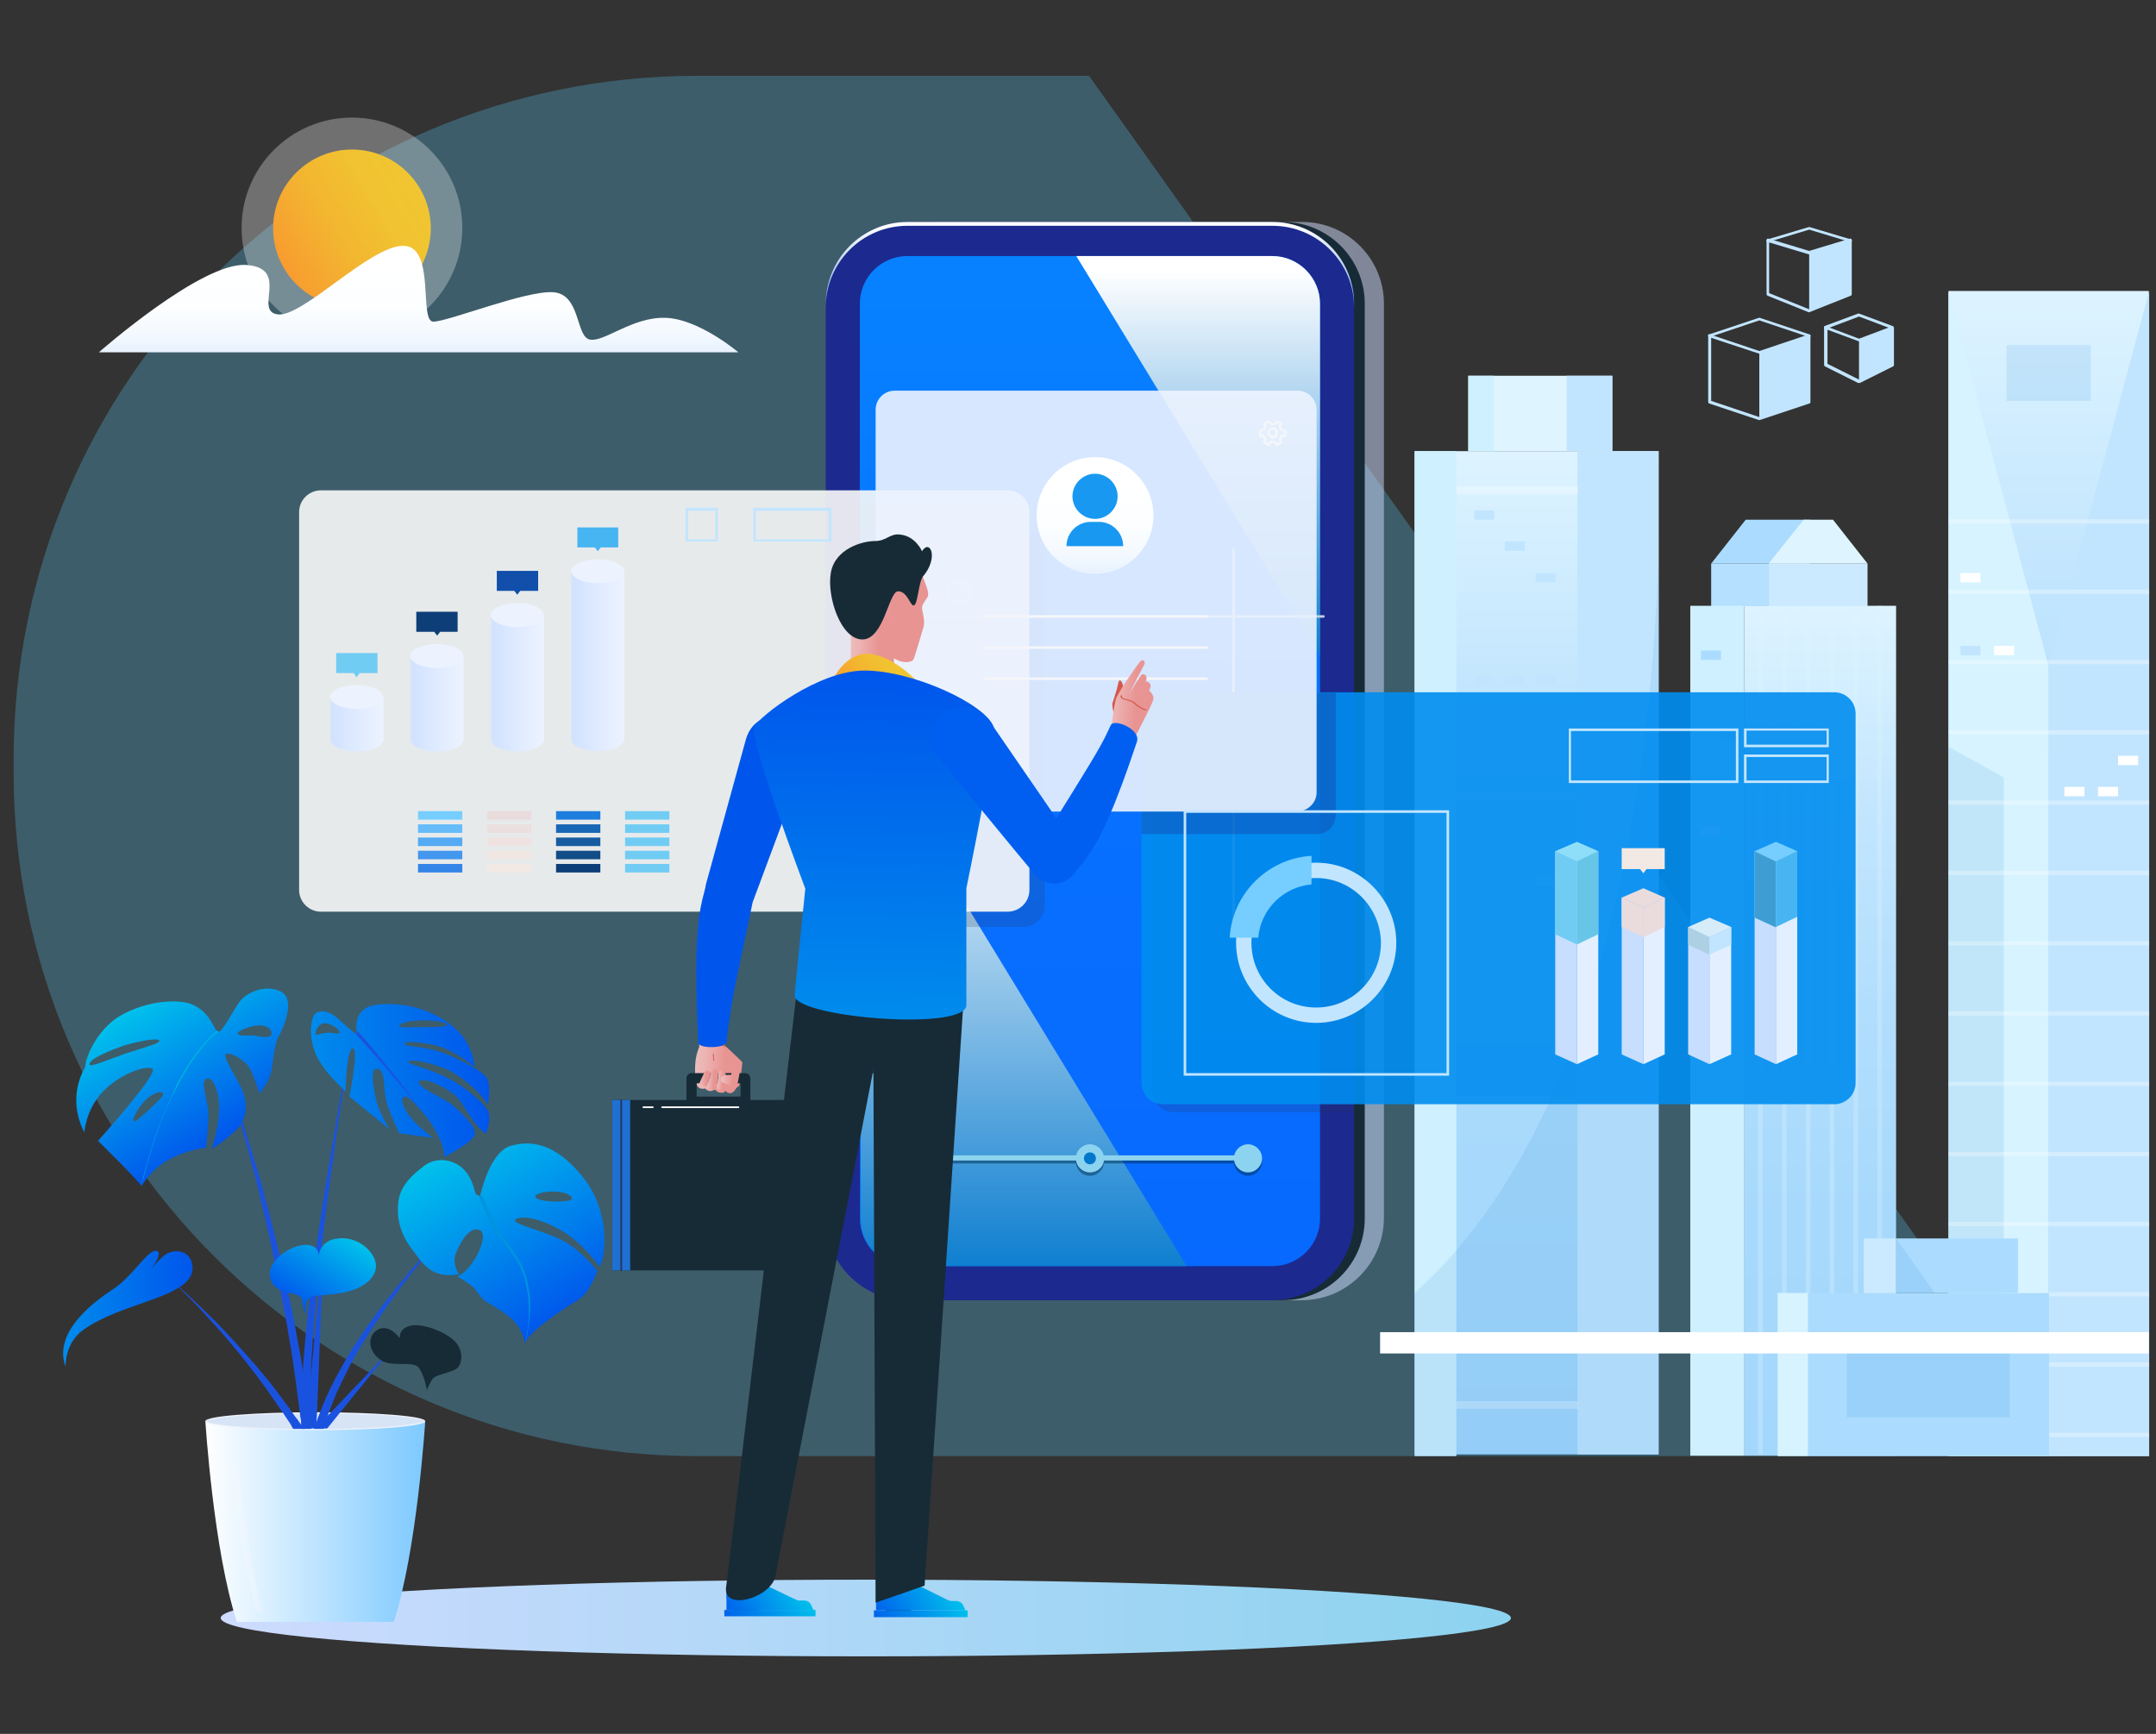 <?xml version="1.0" encoding="utf-8"?>
<!-- Generator: Adobe Illustrator 24.0.0, SVG Export Plug-In . SVG Version: 6.00 Build 0)  -->
<svg version="1.1" id="Capa_2_1_" xmlns="http://www.w3.org/2000/svg" xmlns:xlink="http://www.w3.org/1999/xlink" x="0px" y="0px"
	 viewBox="0 0 506 407" style="enable-background:new 0 0 506 407;" xml:space="preserve">
<rect x="0" y="0" width="506" height="407" fill="#333333" stroke="none"/>
<style type="text/css">
	.st0{opacity:0.3;fill:#55C0EA;enable-background:new    ;}
	.st1{clip-path:url(#SVGID_7_);}
	.st2{clip-path:url(#SVGID_11_);fill:url(#SVGID_12_);}
	.st3{fill:url(#SVGID_13_);}
	.st4{fill:#D6F3FF;}
	.st5{fill:#C2E5FF;}
	.st6{opacity:0.1;fill:#0077CD;enable-background:new    ;}
	.st7{clip-path:url(#SVGID_16_);}
	.st8{clip-path:url(#SVGID_17_);fill:url(#SVGID_18_);}
	.st9{fill:url(#SVGID_19_);}
	.st10{opacity:0.3;}
	.st11{fill:#DEF5FF;}
	.st12{clip-path:url(#SVGID_22_);}
	.st13{clip-path:url(#SVGID_23_);fill:url(#SVGID_24_);}
	.st14{fill:url(#SVGID_25_);}
	.st15{fill:#CEF0FF;}
	.st16{fill:#CCEAFF;}
	.st17{fill:#B5E0FF;}
	.st18{fill:#ABDCFF;}
	.st19{opacity:0.3;fill:#FFFFFF;enable-background:new    ;}
	.st20{fill:#FFFFFF;}
	.st21{opacity:0.5;fill:url(#SVGID_26_);enable-background:new    ;}
	.st22{fill:#172B36;}
	.st23{fill:#1C298F;}
	.st24{fill:url(#SVGID_27_);}
	.st25{clip-path:url(#SVGID_30_);}
	.st26{clip-path:url(#SVGID_31_);fill:url(#SVGID_32_);}
	.st27{fill:url(#SVGID_33_);}
	.st28{clip-path:url(#SVGID_36_);}
	.st29{clip-path:url(#SVGID_37_);fill:url(#SVGID_38_);}
	.st30{fill:url(#SVGID_39_);}
	.st31{clip-path:url(#SVGID_42_);}
	.st32{clip-path:url(#SVGID_43_);fill:url(#SVGID_44_);}
	.st33{fill:url(#SVGID_45_);}
	.st34{opacity:0.5;fill:#003052;enable-background:new    ;}
	.st35{fill:#8CD3EF;}
	.st36{fill:#283558;}
	.st37{fill:#0077CD;}
	.st38{fill:#BCCFE3;}
	.st39{fill:#80A0D1;}
	.st40{opacity:0.2;fill:#2A335C;enable-background:new    ;}
	.st41{opacity:0.9;fill:#008DF0;enable-background:new    ;}
	.st42{opacity:0.9;fill:#FAFAFA;enable-background:new    ;}
	.st43{opacity:0.3;fill:#1C298F;enable-background:new    ;}
	.st44{opacity:0.9;fill:#ECF3FF;enable-background:new    ;}
	.st45{fill:url(#SVGID_46_);}
	.st46{fill:#F5F6FA;}
	.st47{fill:url(#SVGID_47_);}
	.st48{fill:url(#SVGID_48_);}
	.st49{clip-path:url(#SVGID_51_);}
	.st50{clip-path:url(#SVGID_52_);fill:url(#SVGID_53_);}
	.st51{fill:url(#SVGID_54_);}
	.st52{fill:url(#SVGID_55_);}
	.st53{opacity:0.3;fill:#F7F7FF;enable-background:new    ;}
	.st54{fill:#EDF1FB;}
	.st55{fill:#1A52E0;}
	.st56{fill:url(#SVGID_56_);}
	.st57{fill:url(#SVGID_57_);}
	.st58{fill:url(#SVGID_58_);}
	.st59{fill:url(#SVGID_59_);}
	.st60{fill:url(#SVGID_60_);}
	.st61{fill:#0093DF;}
	.st62{fill:#00B1E2;}
	.st63{fill:#C7DEFF;}
	.st64{fill:#E3EFFF;}
	.st65{fill:#71CCF4;}
	.st66{fill:#8FDEF9;}
	.st67{fill:#67C6E8;}
	.st68{fill:#EADCDD;}
	.st69{fill:#AED0E5;}
	.st70{fill:#D7ECF9;}
	.st71{fill:#3E9ED4;}
	.st72{fill:#75CEFF;}
	.st73{fill:#47B5F2;}
	.st74{fill:#F2E9E4;}
	.st75{fill:url(#SVGID_61_);}
	.st76{fill:#ECF3FF;}
	.st77{fill:url(#SVGID_62_);}
	.st78{fill:url(#SVGID_63_);}
	.st79{fill:url(#SVGID_64_);}
	.st80{fill:#0E3E77;}
	.st81{fill:#65BCF9;}
	.st82{fill:#54AAF3;}
	.st83{fill:#4497EE;}
	.st84{fill:#3385E8;}
	.st85{fill:#ECDFDF;}
	.st86{fill:#EEE3E1;}
	.st87{fill:#F0E6E2;}
	.st88{fill:#1D7EDD;}
	.st89{fill:#1867B5;}
	.st90{fill:#175CA0;}
	.st91{fill:#124D87;}
	.st92{fill:#114FAA;}
	.st93{fill:url(#SVGID_65_);}
	.st94{fill:#1E70D3;}
	.st95{fill:#D5584D;}
	.st96{fill:url(#SVGID_66_);}
	.st97{fill:url(#SVGID_67_);}
	.st98{fill:url(#SVGID_68_);}
	.st99{fill:url(#SVGID_69_);}
	.st100{fill:url(#SVGID_70_);}
	.st101{fill:url(#SVGID_71_);}
	.st102{fill:url(#SVGID_72_);}
	.st103{fill:#242C4F;}
	.st104{fill:url(#SVGID_73_);}
	.st105{fill:url(#SVGID_74_);}
	.st106{fill:url(#SVGID_75_);}
	.st107{fill:url(#SVGID_76_);}
	.st108{fill:#004A80;}
	.st109{fill:url(#SVGID_77_);}
	.st110{fill:#005FF0;}
	.st111{fill:#0056EC;}
	.st112{fill:url(#SVGID_78_);}
</style>
<path class="st0" d="M486.3,341.8H163.6C75,341.8,3.2,270,3.2,181.4v-3.2C3.2,89.6,75,17.8,163.6,17.8h92L486.3,341.8z"/>
<g>
	<g>
		<g>
			<defs>
				<polygon id="SVGID_1_" points="1,1 2,1 1,2 				"/>
			</defs>
			<defs>
				<polygon id="SVGID_4_" points="-1,-1 -2,-1 -1,-2 				"/>
			</defs>
			<clipPath id="SVGID_7_">
				<use xlink:href="#SVGID_1_"  style="overflow:visible;"/>
			</clipPath>
			<clipPath id="SVGID_11_" class="st1">
				<use xlink:href="#SVGID_4_"  style="overflow:visible;"/>
			</clipPath>
			
				<linearGradient id="SVGID_12_" gradientUnits="userSpaceOnUse" x1="480.8" y1="342.604" x2="480.8" y2="61.011" gradientTransform="matrix(1 0 0 -1 0 408)">
				<stop  offset="0" style="stop-color:#808080"/>
				<stop  offset="3.825330e-03" style="stop-color:#818181"/>
				<stop  offset="0.148" style="stop-color:#A7A7A7"/>
				<stop  offset="0.297" style="stop-color:#C7C7C7"/>
				<stop  offset="0.452" style="stop-color:#E0E0E0"/>
				<stop  offset="0.614" style="stop-color:#F1F1F1"/>
				<stop  offset="0.786" style="stop-color:#FCFCFC"/>
				<stop  offset="0.989" style="stop-color:#FFFFFF"/>
			</linearGradient>
			<rect x="457.3" y="68.3" class="st2" width="47" height="273.5"/>
		</g>
	</g>
	
		<linearGradient id="SVGID_13_" gradientUnits="userSpaceOnUse" x1="480.8" y1="342.604" x2="480.8" y2="61.011" gradientTransform="matrix(1 0 0 -1 0 408)">
		<stop  offset="0" style="stop-color:#DFF4FF"/>
		<stop  offset="2.233245e-02" style="stop-color:#DCF3FF"/>
		<stop  offset="0.238" style="stop-color:#C3E6FE"/>
		<stop  offset="0.464" style="stop-color:#B2DEFD"/>
		<stop  offset="0.705" style="stop-color:#A7D9FC"/>
		<stop  offset="0.989" style="stop-color:#A4D7FC"/>
	</linearGradient>
	<rect x="457.3" y="68.3" class="st3" width="47" height="273.5"/>
	<polygon class="st4" points="457.3,68.3 480.8,156.4 480.8,341.8 457.3,341.8 	"/>
	<polygon class="st5" points="504.4,68.3 480.8,156.4 480.8,341.8 504.4,341.8 	"/>
	<polygon class="st6" points="457.3,341.8 470.3,341.8 470.3,182.5 457.3,175.3 	"/>
	<g>
		<g>
			<defs>
				<polygon id="SVGID_14_" points="1,1 2,1 1,2 				"/>
			</defs>
			<defs>
				<polygon id="SVGID_15_" points="-1,-1 -2,-1 -1,-2 				"/>
			</defs>
			<clipPath id="SVGID_16_">
				<use xlink:href="#SVGID_14_"  style="overflow:visible;"/>
			</clipPath>
			<clipPath id="SVGID_17_" class="st7">
				<use xlink:href="#SVGID_15_"  style="overflow:visible;"/>
			</clipPath>
			
				<linearGradient id="SVGID_18_" gradientUnits="userSpaceOnUse" x1="427.2" y1="267.876" x2="427.2" y2="62.418" gradientTransform="matrix(1 0 0 -1 0 408)">
				<stop  offset="0" style="stop-color:#808080"/>
				<stop  offset="3.825330e-03" style="stop-color:#818181"/>
				<stop  offset="0.148" style="stop-color:#A7A7A7"/>
				<stop  offset="0.297" style="stop-color:#C7C7C7"/>
				<stop  offset="0.452" style="stop-color:#E0E0E0"/>
				<stop  offset="0.614" style="stop-color:#F1F1F1"/>
				<stop  offset="0.786" style="stop-color:#FCFCFC"/>
				<stop  offset="0.989" style="stop-color:#FFFFFF"/>
			</linearGradient>
			<rect x="409.4" y="142.2" class="st8" width="35.6" height="199.5"/>
		</g>
	</g>
	
		<linearGradient id="SVGID_19_" gradientUnits="userSpaceOnUse" x1="427.2" y1="267.876" x2="427.2" y2="62.418" gradientTransform="matrix(1 0 0 -1 0 408)">
		<stop  offset="0" style="stop-color:#DFF4FF"/>
		<stop  offset="2.233245e-02" style="stop-color:#DCF3FF"/>
		<stop  offset="0.238" style="stop-color:#C3E6FE"/>
		<stop  offset="0.464" style="stop-color:#B2DEFD"/>
		<stop  offset="0.705" style="stop-color:#A7D9FC"/>
		<stop  offset="0.989" style="stop-color:#A4D7FC"/>
	</linearGradient>
	<rect x="409.4" y="142.2" class="st9" width="35.6" height="199.5"/>
	<g>
		<g class="st10">
			<rect x="412.6" y="142.2" class="st11" width="1.1" height="199.1"/>
		</g>
		<g class="st10">
			<rect x="418.2" y="142.2" class="st11" width="1.1" height="199.1"/>
		</g>
		<g class="st10">
			<rect x="423.8" y="142.2" class="st11" width="1.1" height="199.1"/>
		</g>
		<g class="st10">
			<rect x="429.4" y="142.2" class="st11" width="1.1" height="199.1"/>
		</g>
		<g class="st10">
			<rect x="435" y="142.2" class="st11" width="1.1" height="199.1"/>
		</g>
		<g class="st10">
			<rect x="440.6" y="142.2" class="st11" width="1.1" height="199.1"/>
		</g>
	</g>
	<g>
		<g>
			<defs>
				<polygon id="SVGID_20_" points="1,1 2,1 1,2 				"/>
			</defs>
			<defs>
				<polygon id="SVGID_21_" points="-1,-1 -2,-1 -1,-2 				"/>
			</defs>
			<clipPath id="SVGID_22_">
				<use xlink:href="#SVGID_20_"  style="overflow:visible;"/>
			</clipPath>
			<clipPath id="SVGID_23_" class="st12">
				<use xlink:href="#SVGID_21_"  style="overflow:visible;"/>
			</clipPath>
			
				<linearGradient id="SVGID_24_" gradientUnits="userSpaceOnUse" x1="360.65" y1="304.571" x2="360.65" y2="62.041" gradientTransform="matrix(1 0 0 -1 0 408)">
				<stop  offset="0" style="stop-color:#808080"/>
				<stop  offset="3.825330e-03" style="stop-color:#818181"/>
				<stop  offset="0.148" style="stop-color:#A7A7A7"/>
				<stop  offset="0.297" style="stop-color:#C7C7C7"/>
				<stop  offset="0.452" style="stop-color:#E0E0E0"/>
				<stop  offset="0.614" style="stop-color:#F1F1F1"/>
				<stop  offset="0.786" style="stop-color:#FCFCFC"/>
				<stop  offset="0.989" style="stop-color:#FFFFFF"/>
			</linearGradient>
			<rect x="332" y="105.9" class="st13" width="57.3" height="235.5"/>
		</g>
	</g>
	
		<linearGradient id="SVGID_25_" gradientUnits="userSpaceOnUse" x1="360.65" y1="304.571" x2="360.65" y2="62.041" gradientTransform="matrix(1 0 0 -1 0 408)">
		<stop  offset="0" style="stop-color:#DFF4FF"/>
		<stop  offset="2.233245e-02" style="stop-color:#DCF3FF"/>
		<stop  offset="0.238" style="stop-color:#C3E6FE"/>
		<stop  offset="0.464" style="stop-color:#B2DEFD"/>
		<stop  offset="0.705" style="stop-color:#A7D9FC"/>
		<stop  offset="0.989" style="stop-color:#A4D7FC"/>
	</linearGradient>
	<rect x="332" y="105.9" class="st14" width="57.3" height="235.5"/>
	<rect x="344.6" y="88.2" class="st11" width="33.8" height="17.7"/>
	<rect x="344.6" y="88.2" class="st15" width="6" height="17.7"/>
	<rect x="367.7" y="88.2" class="st5" width="10.7" height="17.7"/>
	<rect x="370.2" y="105.9" class="st5" width="19" height="235.5"/>
	<rect x="332" y="105.9" class="st15" width="9.8" height="235.9"/>
	<rect x="415.1" y="132.3" class="st16" width="23.2" height="10"/>
	<rect x="401.6" y="132.3" class="st17" width="13.6" height="10"/>
	<polygon class="st18" points="424.8,122 409.7,122 401.6,132.3 424.8,132.3 	"/>
	<rect x="396.7" y="142.2" class="st15" width="12.7" height="199.5"/>
	<polygon class="st11" points="430.2,122 423.3,122 415.1,132.3 438.3,132.3 	"/>
	<rect x="341.8" y="114.2" class="st19" width="28.5" height="1.8"/>
	<rect x="341.8" y="185.8" class="st19" width="28.5" height="1.8"/>
	<rect x="457.3" y="121.9" class="st19" width="47.1" height="1"/>
	<rect x="457.3" y="138.4" class="st19" width="47.1" height="1"/>
	<rect x="457.3" y="154.9" class="st19" width="47.1" height="1"/>
	<rect x="457.3" y="171.4" class="st19" width="47.1" height="1"/>
	<rect x="457.3" y="187.9" class="st19" width="47.1" height="1"/>
	<rect x="457.3" y="204.4" class="st19" width="47.1" height="1"/>
	<rect x="457.3" y="220.9" class="st19" width="47.1" height="1"/>
	<rect x="457.3" y="237.4" class="st19" width="47.1" height="1"/>
	<rect x="457.3" y="253.9" class="st19" width="47.1" height="1"/>
	<rect x="457.3" y="270.4" class="st19" width="47.1" height="1"/>
	<rect x="457.3" y="286.8" class="st19" width="47.1" height="1"/>
	<rect x="457.3" y="303.3" class="st19" width="47.1" height="1"/>
	<rect x="457.3" y="319.8" class="st19" width="47.1" height="1"/>
	<rect x="457.3" y="336.3" class="st19" width="47.1" height="1"/>
	<rect x="341.8" y="257.3" class="st19" width="28.5" height="1.8"/>
	<rect x="341.8" y="328.9" class="st19" width="28.5" height="1.8"/>
	<path class="st6" d="M389.2,105.9c0,0,6.8,140.5-57.3,197.7v38.2h57.3V105.9z"/>
	<rect x="424.3" y="303.5" class="st18" width="56.6" height="38.3"/>
	<rect x="433.4" y="312.7" class="st6" width="38.3" height="20"/>
	<rect x="417.2" y="303.5" class="st4" width="7.1" height="38.3"/>
	<rect x="445" y="290.7" class="st18" width="28.6" height="12.8"/>
	<rect x="437.4" y="290.7" class="st16" width="7.6" height="12.8"/>
	<rect x="346" y="119.8" class="st5" width="4.7" height="2.2"/>
	<rect x="346" y="158.7" class="st5" width="4.7" height="2.2"/>
	<rect x="353.2" y="158.7" class="st5" width="4.7" height="2.2"/>
	<rect x="360.4" y="158.7" class="st5" width="4.7" height="2.2"/>
	<rect x="353.2" y="127.1" class="st5" width="4.7" height="2.2"/>
	<rect x="360.4" y="134.5" class="st5" width="4.7" height="2.2"/>
	<rect x="360.4" y="205.6" class="st19" width="4.7" height="2.2"/>
	<rect x="470.9" y="81" class="st6" width="19.8" height="13.1"/>
	<rect x="399.2" y="152.7" class="st18" width="4.7" height="2.2"/>
	<rect x="403.9" y="171.3" class="st18" width="4.7" height="2.2"/>
	<rect x="399.2" y="194" class="st20" width="4.7" height="2.2"/>
	<rect x="460.1" y="134.5" class="st20" width="4.7" height="2.2"/>
	<rect x="460.1" y="151.6" class="st5" width="4.7" height="2.2"/>
	<rect x="468" y="151.6" class="st20" width="4.7" height="2.2"/>
	<rect x="484.5" y="184.7" class="st20" width="4.7" height="2.2"/>
	<rect x="492.4" y="184.7" class="st20" width="4.7" height="2.2"/>
	<rect x="497.1" y="177.4" class="st20" width="4.7" height="2.2"/>
	<polygon class="st6" points="454.1,303.5 445,303.5 445,290.7 	"/>
</g>
<rect x="323.9" y="312.7" class="st20" width="180.4" height="5"/>
<g>
	<g>
		<path class="st5" d="M424.6,73.3h-0.1l-9.7-3.9c-0.1-0.1-0.2-0.2-0.2-0.3V56.4c0-0.1,0.1-0.2,0.1-0.3c0.1-0.1,0.2-0.1,0.3-0.1
			l9.6,2.9l9.6-2.9c0.1,0,0.2,0,0.3,0.1c0.1,0.1,0.1,0.2,0.1,0.3v12.7c0,0.1-0.1,0.3-0.2,0.3L424.6,73.3
			C424.7,73.3,424.6,73.3,424.6,73.3z M415.2,68.8l9.4,3.8l9.4-3.8V56.9l-9.3,2.8c-0.1,0-0.1,0-0.2,0l-9.3-2.8V68.8z"/>
	</g>
	<g>
		<path class="st5" d="M434.3,56.8h-0.1l-9.6-2.9l-9.6,2.9c-0.2,0.1-0.4,0-0.4-0.2c-0.1-0.2,0-0.4,0.2-0.4l9.7-2.9
			c0.1,0,0.1,0,0.2,0l9.7,2.9c0.2,0.1,0.3,0.3,0.2,0.4C434.6,56.7,434.5,56.8,434.3,56.8z"/>
	</g>
	<polygon class="st5" points="424.6,72.9 424.6,59.3 434.3,56.4 434.3,69.1 	"/>
	<g>
		<path class="st5" d="M436.3,89.9c-0.1,0-0.1,0-0.2,0l-7.8-3.9c-0.1-0.1-0.2-0.2-0.2-0.3v-8.8c0-0.1,0.1-0.2,0.2-0.3
			c0.1-0.1,0.2-0.1,0.3,0l7.7,2.9l7.7-2.9c0.1,0,0.2,0,0.3,0c0.1,0.1,0.2,0.2,0.2,0.3v8.8c0,0.1-0.1,0.3-0.2,0.3l-7.8,3.9
			C436.4,89.8,436.3,89.9,436.3,89.9z M428.9,85.4l7.4,3.7l7.4-3.7v-8l-7.3,2.7c-0.1,0-0.2,0-0.2,0l-7.3-2.7V85.4z"/>
	</g>
	<g>
		<path class="st5" d="M444.1,77.2H444l-7.7-2.9l-7.7,2.9c-0.2,0.1-0.4,0-0.5-0.2s0-0.4,0.2-0.5l7.8-2.9c0.1,0,0.2,0,0.2,0l7.8,2.9
			c0.2,0.1,0.3,0.3,0.2,0.5C444.4,77.1,444.2,77.2,444.1,77.2z"/>
	</g>
	<polygon class="st5" points="436.3,89.4 436.3,79.7 444.1,76.8 444.1,85.6 	"/>
	<g>
		<path class="st5" d="M412.9,98.6h-0.1l-11.7-3.9c-0.1,0-0.2-0.2-0.2-0.3V78.8c0-0.1,0.1-0.2,0.1-0.3c0.1-0.1,0.2-0.1,0.3,0
			l11.6,3.9l11.6-3.9c0.1,0,0.2,0,0.3,0c0.1,0.1,0.1,0.2,0.1,0.3v15.6c0,0.2-0.1,0.3-0.2,0.3L413,98.6C413,98.6,413,98.6,412.9,98.6
			z M401.6,94.1l11.3,3.8l11.3-3.8V79.3L413,83c-0.1,0-0.2,0-0.2,0l-11.2-3.7L401.6,94.1L401.6,94.1z"/>
	</g>
	<g>
		<path class="st5" d="M424.6,79.1h-0.1l-11.6-3.9l-11.6,3.9c-0.2,0.1-0.4,0-0.4-0.2c-0.1-0.2,0-0.4,0.2-0.4l11.7-3.9
			c0.1,0,0.2,0,0.2,0l11.7,3.9c0.2,0.1,0.3,0.3,0.2,0.4C424.9,79.1,424.8,79.1,424.6,79.1z"/>
	</g>
	<polygon class="st5" points="412.9,82.6 412.9,98.2 424.6,94.4 424.6,78.8 	"/>
</g>
<linearGradient id="SVGID_26_" gradientUnits="userSpaceOnUse" x1="200.8" y1="229.35" x2="324.8" y2="229.35" gradientTransform="matrix(1 0 0 -1 0 408)">
	<stop  offset="0" style="stop-color:#FFFFFF"/>
	<stop  offset="1" style="stop-color:#CDDBFE"/>
</linearGradient>
<path class="st21" d="M305.5,305.2H220c-10.6,0-19.2-8.6-19.2-19.2V71.3c0-10.6,8.6-19.2,19.2-19.2h85.6c10.6,0,19.2,8.6,19.2,19.2
	V286C324.7,296.6,316.1,305.2,305.5,305.2z"/>
<path class="st22" d="M301.1,305.2h-85.6c-10.6,0-19.2-8.6-19.2-19.2V71.3c0-10.6,8.6-19.2,19.2-19.2h85.6
	c10.6,0,19.2,8.6,19.2,19.2V286C320.3,296.6,311.7,305.2,301.1,305.2z"/>
<path class="st23" d="M298.6,305.2H213c-10.6,0-19.2-8.6-19.2-19.2V71.3c0-10.6,8.6-19.2,19.2-19.2h85.6c10.6,0,19.2,8.6,19.2,19.2
	V286C317.8,296.6,309.2,305.2,298.6,305.2z"/>
<linearGradient id="SVGID_27_" gradientUnits="userSpaceOnUse" x1="255.8" y1="340.856" x2="255.8" y2="106.746" gradientTransform="matrix(1 0 0 -1 0 408)">
	<stop  offset="0" style="stop-color:#0781FF"/>
	<stop  offset="6.556690e-03" style="stop-color:#0781FF"/>
	<stop  offset="0.58" style="stop-color:#076FFF"/>
	<stop  offset="1" style="stop-color:#0769FF"/>
</linearGradient>
<path class="st24" d="M309.8,71.3V286c0,6.2-5,11.2-11.2,11.2H213c-6.2,0-11.2-5-11.2-11.2V71.3c0-6.2,5-11.2,11.2-11.2h85.6
	C304.8,60.1,309.8,65.2,309.8,71.3z"/>
<g>
	<g>
		<defs>
			<polygon id="SVGID_28_" points="1,1 2,1 1,2 			"/>
		</defs>
		<defs>
			<polygon id="SVGID_29_" points="-1,-1 -2,-1 -1,-2 			"/>
		</defs>
		<clipPath id="SVGID_30_">
			<use xlink:href="#SVGID_28_"  style="overflow:visible;"/>
		</clipPath>
		<clipPath id="SVGID_31_" class="st25">
			<use xlink:href="#SVGID_29_"  style="overflow:visible;"/>
		</clipPath>
		
			<linearGradient id="SVGID_32_" gradientUnits="userSpaceOnUse" x1="255.8" y1="355.176" x2="255.8" y2="334.572" gradientTransform="matrix(1 0 0 -1 0 408)">
			<stop  offset="0" style="stop-color:#999999"/>
			<stop  offset="1" style="stop-color:#000000"/>
		</linearGradient>
		<path class="st26" d="M298.6,52.1H213c-10.6,0-19.2,8.6-19.2,19.2v0.9c0-10.6,8.6-19.2,19.2-19.2h85.6c10.6,0,19.2,8.6,19.2,19.2
			v-0.9C317.8,60.7,309.2,52.1,298.6,52.1z"/>
	</g>
</g>
<linearGradient id="SVGID_33_" gradientUnits="userSpaceOnUse" x1="255.8" y1="355.176" x2="255.8" y2="334.572" gradientTransform="matrix(1 0 0 -1 0 408)">
	<stop  offset="0" style="stop-color:#FFFFFF"/>
	<stop  offset="1" style="stop-color:#72A2D5"/>
</linearGradient>
<path class="st27" d="M298.6,52.1H213c-10.6,0-19.2,8.6-19.2,19.2v0.9c0-10.6,8.6-19.2,19.2-19.2h85.6c10.6,0,19.2,8.6,19.2,19.2
	v-0.9C317.8,60.7,309.2,52.1,298.6,52.1z"/>
<g>
	<g>
		<defs>
			<polygon id="SVGID_34_" points="1,1 2,1 1,2 			"/>
		</defs>
		<defs>
			<polygon id="SVGID_35_" points="-1,-1 -2,-1 -1,-2 			"/>
		</defs>
		<clipPath id="SVGID_36_">
			<use xlink:href="#SVGID_34_"  style="overflow:visible;"/>
		</clipPath>
		<clipPath id="SVGID_37_" class="st28">
			<use xlink:href="#SVGID_35_"  style="overflow:visible;"/>
		</clipPath>
		
			<linearGradient id="SVGID_38_" gradientUnits="userSpaceOnUse" x1="281.2" y1="344.568" x2="281.2" y2="248.462" gradientTransform="matrix(1 0 0 -1 0 408)">
			<stop  offset="0" style="stop-color:#666666"/>
			<stop  offset="1" style="stop-color:#000000"/>
		</linearGradient>
		<path class="st29" d="M309.8,71.3v82.6l-57.2-93.8h46C304.8,60.1,309.8,65.2,309.8,71.3z"/>
	</g>
</g>
<linearGradient id="SVGID_39_" gradientUnits="userSpaceOnUse" x1="281.2" y1="344.568" x2="281.2" y2="248.462" gradientTransform="matrix(1 0 0 -1 0 408)">
	<stop  offset="0" style="stop-color:#FFFFFF"/>
	<stop  offset="1" style="stop-color:#0077CD"/>
</linearGradient>
<path class="st30" d="M309.8,71.3v82.6l-57.2-93.8h46C304.8,60.1,309.8,65.2,309.8,71.3z"/>
<g>
	<g>
		<defs>
			<polygon id="SVGID_40_" points="1,1 2,1 1,2 			"/>
		</defs>
		<defs>
			<polygon id="SVGID_41_" points="-1,-1 -2,-1 -1,-2 			"/>
		</defs>
		<clipPath id="SVGID_42_">
			<use xlink:href="#SVGID_40_"  style="overflow:visible;"/>
		</clipPath>
		<clipPath id="SVGID_43_" class="st31">
			<use xlink:href="#SVGID_41_"  style="overflow:visible;"/>
		</clipPath>
		
			<linearGradient id="SVGID_44_" gradientUnits="userSpaceOnUse" x1="240.249" y1="231.869" x2="240.249" y2="103.325" gradientTransform="matrix(1 0 0 -1 0 408)">
			<stop  offset="0" style="stop-color:#666666"/>
			<stop  offset="1" style="stop-color:#000000"/>
		</linearGradient>
		<path class="st32" d="M213.1,297.2h65.4L202,171.8V286C201.9,292.2,206.9,297.2,213.1,297.2z"/>
	</g>
</g>
<linearGradient id="SVGID_45_" gradientUnits="userSpaceOnUse" x1="240.249" y1="231.869" x2="240.249" y2="103.325" gradientTransform="matrix(1 0 0 -1 0 408)">
	<stop  offset="0" style="stop-color:#FFFFFF"/>
	<stop  offset="1" style="stop-color:#0077CD"/>
</linearGradient>
<path class="st33" d="M213.1,297.2h65.4L202,171.8V286C201.9,292.2,206.9,297.2,213.1,297.2z"/>
<path class="st34" d="M292.9,269.4c-1.7,0-3.1,1.3-3.3,2.9h-30.5c-0.2-1.6-1.6-2.9-3.3-2.9s-3.1,1.3-3.3,2.9H222
	c-0.2-1.6-1.6-2.9-3.3-2.9c-1.8,0-3.3,1.5-3.3,3.3s1.5,3.3,3.3,3.3c1.7,0,3.1-1.3,3.3-2.9h30.5c0.2,1.6,1.6,2.9,3.3,2.9
	s3.1-1.3,3.3-2.9h30.5c0.2,1.6,1.6,2.9,3.3,2.9c1.8,0,3.3-1.5,3.3-3.3S294.7,269.4,292.9,269.4z"/>
<g>
	<path class="st35" d="M292.9,272.4h-74.1c-0.3,0-0.6-0.3-0.6-0.6c0-0.3,0.3-0.6,0.6-0.6h74.1c0.3,0,0.6,0.3,0.6,0.6
		C293.4,272.2,293.2,272.4,292.9,272.4z"/>
</g>
<path class="st36" d="M218.8,275.2c-1.8,0-3.3-1.5-3.3-3.3s1.5-3.3,3.3-3.3s3.3,1.5,3.3,3.3S220.6,275.2,218.8,275.2z"/>
<path class="st35" d="M255.8,275.2c-1.8,0-3.3-1.5-3.3-3.3s1.5-3.3,3.3-3.3s3.3,1.5,3.3,3.3C259.2,273.7,257.7,275.2,255.8,275.2z"
	/>
<path class="st37" d="M255.8,273.3c-0.8,0-1.4-0.6-1.4-1.4s0.6-1.4,1.4-1.4c0.8,0,1.4,0.6,1.4,1.4S256.6,273.3,255.8,273.3z"/>
<path class="st35" d="M292.9,275.2c-1.8,0-3.3-1.5-3.3-3.3s1.5-3.3,3.3-3.3s3.3,1.5,3.3,3.3C296.2,273.7,294.7,275.2,292.9,275.2z"
	/>
<g>
	<path class="st20" d="M218.6,273.7c-0.2,0-0.3-0.1-0.4-0.2L217,272c-0.2-0.2-0.2-0.6,0.1-0.8c0.2-0.2,0.6-0.2,0.8,0.1l0.8,0.9
		l1.5-1.7c0.2-0.2,0.6-0.3,0.8-0.1c0.2,0.2,0.3,0.6,0.1,0.8l-1.9,2.2C218.9,273.7,218.7,273.7,218.6,273.7z"/>
</g>
<g>
	<path class="st38" d="M310.6,145h-109c-0.2,0-0.3-0.1-0.3-0.3s0.1-0.3,0.3-0.3h109c0.2,0,0.3,0.1,0.3,0.3S310.7,145,310.6,145z"/>
</g>
<g>
	<path class="st38" d="M289.5,217.5c-0.2,0-0.3-0.1-0.3-0.3V129c0-0.2,0.1-0.3,0.3-0.3s0.3,0.1,0.3,0.3v88.2
		C289.8,217.3,289.7,217.5,289.5,217.5z"/>
</g>
<g>
	<path class="st39" d="M225,142.1c-1.7,0-3.1-1.4-3.1-3.1c0-1.7,1.4-3.1,3.1-3.1c1.7,0,3.1,1.4,3.1,3.1
		C228.1,140.7,226.7,142.1,225,142.1z M225,137.1c-1.1,0-2,0.9-2,2s0.9,2,2,2s2-0.9,2-2C227,137.9,226.1,137.1,225,137.1z"/>
</g>
<path class="st40" d="M317.8,164.4h-42.3c-2.7,0-5,2.2-5,5v86.7c0,2.7,2.2,5,5,5h42.3V164.4z"/>
<path class="st41" d="M430.5,259.2H272.9c-2.7,0-5-2.2-5-5v-86.7c0-2.7,2.2-5,5-5h157.6c2.7,0,5,2.2,5,5v86.7
	C435.5,257,433.2,259.2,430.5,259.2z"/>
<path class="st40" d="M240.1,118.7h-46.3v98.9h46.3c2.8,0,5.1-2.3,5.1-5.1v-88.7C245.2,121,242.9,118.7,240.1,118.7z"/>
<path class="st42" d="M236.5,214H75.3c-2.8,0-5.1-2.3-5.1-5.1v-88.7c0-2.8,2.3-5.1,5.1-5.1h161.2c2.8,0,5.1,2.3,5.1,5.1v88.7
	C241.6,211.7,239.3,214,236.5,214z"/>
<path class="st43" d="M272.9,162.6c-2.7,0-5,2.2-5,5v28.2H309c2.5,0,4.5-2,4.5-4.5v-28.7H272.9z"/>
<path class="st44" d="M309,186V96.2c0-2.5-2-4.5-4.5-4.5H210c-2.5,0-4.5,2-4.5,4.5V186c0,2.5,2,4.5,4.5,4.5h94.5
	C307,190.4,309,188.4,309,186z"/>
<linearGradient id="SVGID_46_" gradientUnits="userSpaceOnUse" x1="257" y1="294.815" x2="257" y2="264.892" gradientTransform="matrix(1 0 0 -1 0 408)">
	<stop  offset="0" style="stop-color:#FFFFFF"/>
	<stop  offset="0.345" style="stop-color:#FCFEFF"/>
	<stop  offset="0.561" style="stop-color:#F4F9FF"/>
	<stop  offset="0.742" style="stop-color:#E5F1FE"/>
	<stop  offset="0.902" style="stop-color:#D1E5FD"/>
	<stop  offset="0.989" style="stop-color:#C2DDFD"/>
</linearGradient>
<circle class="st45" cx="257" cy="121" r="13.7"/>
<path class="st41" d="M262.3,116.5c0,2.9-2.4,5.3-5.3,5.3s-5.3-2.4-5.3-5.3s2.4-5.3,5.3-5.3C259.9,111.2,262.3,113.6,262.3,116.5z
	 M263.6,128.2c0-3.1-2.5-5.7-5.7-5.7H256c-3.1,0-5.7,2.5-5.7,5.7H263.6L263.6,128.2z"/>
<g>
	<path class="st46" d="M283.2,145h-51.8c-0.2,0-0.3-0.1-0.3-0.3s0.1-0.3,0.3-0.3h51.8c0.2,0,0.3,0.1,0.3,0.3
		C283.5,144.8,283.3,145,283.2,145z"/>
</g>
<g>
	<path class="st46" d="M283.2,152.3h-51.8c-0.2,0-0.3-0.1-0.3-0.3s0.1-0.3,0.3-0.3h51.8c0.2,0,0.3,0.1,0.3,0.3
		S283.3,152.3,283.2,152.3z"/>
</g>
<g>
	<path class="st46" d="M283.2,159.6h-51.8c-0.2,0-0.3-0.1-0.3-0.3s0.1-0.3,0.3-0.3h51.8c0.2,0,0.3,0.1,0.3,0.3
		S283.3,159.6,283.2,159.6z"/>
</g>
<g>
	<path class="st46" d="M297.8,104.7L297.8,104.7c-0.6-0.2-1-0.4-1.3-0.7c-0.1-0.1-0.1-0.1-0.1-0.2s0-0.2,0.1-0.2
		c0.2-0.2,0.3-0.5,0.1-0.7c-0.1-0.2-0.4-0.4-0.7-0.3c-0.1,0-0.2,0-0.2,0c-0.1,0-0.1-0.1-0.1-0.2c-0.1-0.2-0.1-0.5-0.1-0.7
		s0-0.5,0.1-0.7c0-0.1,0.1-0.2,0.1-0.2c0.1,0,0.2-0.1,0.2,0c0.3,0.1,0.6,0,0.7-0.3c0.1-0.2,0.1-0.6-0.1-0.7
		c-0.1-0.1-0.1-0.1-0.1-0.2s0-0.2,0.1-0.2c0.4-0.3,0.8-0.6,1.3-0.7c0.1,0,0.2,0,0.2,0c0.1,0,0.1,0.1,0.1,0.2
		c0.1,0.3,0.3,0.5,0.6,0.5c0.3,0,0.5-0.2,0.6-0.5c0-0.1,0.1-0.2,0.1-0.2c0.1,0,0.2-0.1,0.2,0c0.5,0.1,0.9,0.4,1.3,0.7
		c0.1,0.1,0.1,0.1,0.1,0.2s0,0.2-0.1,0.2c-0.2,0.2-0.3,0.5-0.1,0.7c0.1,0.2,0.4,0.4,0.7,0.3c0.1,0,0.2,0,0.2,0
		c0.1,0,0.1,0.1,0.1,0.2c0.1,0.2,0.1,0.5,0.1,0.7s0,0.5-0.1,0.7c0,0.1-0.1,0.2-0.1,0.2c-0.1,0-0.2,0.1-0.2,0c-0.3-0.1-0.6,0-0.7,0.3
		c-0.1,0.2-0.1,0.6,0.1,0.7c0.1,0.1,0.1,0.1,0.1,0.2s0,0.2-0.1,0.2c-0.4,0.3-0.8,0.6-1.3,0.7c-0.1,0-0.2,0-0.2,0
		c-0.1,0-0.1-0.1-0.1-0.2c-0.1-0.3-0.3-0.5-0.6-0.5c-0.3,0-0.5,0.2-0.6,0.5c0,0.1-0.1,0.2-0.1,0.2S297.9,104.7,297.8,104.7z
		 M297.1,103.7c0.2,0.1,0.3,0.2,0.5,0.3c0.2-0.4,0.6-0.6,1.1-0.6c0.4,0,0.9,0.3,1.1,0.6c0.2-0.1,0.4-0.2,0.5-0.3
		c-0.2-0.4-0.2-0.8,0-1.2c0.2-0.4,0.6-0.6,1.1-0.6c0-0.1,0-0.2,0-0.3c0-0.1,0-0.2,0-0.3c-0.4,0-0.9-0.2-1.1-0.6s-0.2-0.9,0-1.2
		c-0.2-0.1-0.3-0.2-0.5-0.3c-0.2,0.4-0.6,0.6-1.1,0.6s-0.9-0.3-1.1-0.6c-0.2,0.1-0.4,0.2-0.5,0.3c0.2,0.4,0.2,0.8,0,1.2
		c-0.2,0.4-0.6,0.6-1.1,0.6c0,0.1,0,0.2,0,0.3c0,0.1,0,0.2,0,0.3c0.4,0,0.9,0.2,1.1,0.6C297.4,102.9,297.4,103.3,297.1,103.7z
		 M298.7,102.9c-0.7,0-1.3-0.6-1.3-1.3c0-0.7,0.6-1.3,1.3-1.3c0.7,0,1.3,0.6,1.3,1.3S299.5,102.9,298.7,102.9z M298.7,100.8
		c-0.4,0-0.7,0.3-0.7,0.7s0.3,0.7,0.7,0.7c0.4,0,0.7-0.3,0.7-0.7S299.1,100.8,298.7,100.8z"/>
</g>
<ellipse class="st19" cx="82.6" cy="53.5" rx="25.9" ry="25.9"/>
<linearGradient id="SVGID_47_" gradientUnits="userSpaceOnUse" x1="62.251" y1="342.548" x2="99.117" y2="364.02" gradientTransform="matrix(1 0 0 -1 0 408)">
	<stop  offset="0" style="stop-color:#FA902F"/>
	<stop  offset="0.169" style="stop-color:#F7A030"/>
	<stop  offset="0.455" style="stop-color:#F3B530"/>
	<stop  offset="0.735" style="stop-color:#F1C231"/>
	<stop  offset="1" style="stop-color:#F0C631"/>
</linearGradient>
<circle class="st47" cx="82.6" cy="53.6" r="18.5"/>
<linearGradient id="SVGID_48_" gradientUnits="userSpaceOnUse" x1="98.25" y1="344.965" x2="98.25" y2="317.709" gradientTransform="matrix(1 0 0 -1 0 408)">
	<stop  offset="0" style="stop-color:#FFFFFF"/>
	<stop  offset="0.345" style="stop-color:#FCFEFF"/>
	<stop  offset="0.561" style="stop-color:#F4F9FF"/>
	<stop  offset="0.742" style="stop-color:#E5F1FE"/>
	<stop  offset="0.902" style="stop-color:#D1E5FD"/>
	<stop  offset="0.989" style="stop-color:#C2DDFD"/>
</linearGradient>
<path class="st48" d="M23.2,82.7c0,0,24.2-21.3,34.6-20.5c10.4,0.7,1.6,10.9,7.4,11.6s21.4-15.9,29.3-16.1
	c7.9-0.2,3.7,17.8,7.2,17.8s21.8-7.4,28.2-6.9s5.2,10.4,8.5,11.1c3.4,0.7,9.9-5.3,17.7-5.1c7.9,0.2,17.2,8.1,17.2,8.1H23.2z"/>
<g>
	<g>
		<defs>
			<polygon id="SVGID_49_" points="1,1 2,1 1,2 			"/>
		</defs>
		<defs>
			<polygon id="SVGID_50_" points="-1,-1 -2,-1 -1,-2 			"/>
		</defs>
		<clipPath id="SVGID_51_">
			<use xlink:href="#SVGID_49_"  style="overflow:visible;"/>
		</clipPath>
		<clipPath id="SVGID_52_" class="st49">
			<use xlink:href="#SVGID_50_"  style="overflow:visible;"/>
		</clipPath>
		
			<linearGradient id="SVGID_53_" gradientUnits="userSpaceOnUse" x1="51.8" y1="28.2" x2="354.6" y2="28.2" gradientTransform="matrix(1 0 0 -1 0 408)">
			<stop  offset="0" style="stop-color:#999999"/>
			<stop  offset="1" style="stop-color:#808080"/>
		</linearGradient>
		<ellipse class="st50" cx="203.2" cy="379.8" rx="151.4" ry="9"/>
	</g>
</g>
<linearGradient id="SVGID_54_" gradientUnits="userSpaceOnUse" x1="51.8" y1="28.2" x2="354.6" y2="28.2" gradientTransform="matrix(1 0 0 -1 0 408)">
	<stop  offset="0" style="stop-color:#CDDBFE"/>
	<stop  offset="1" style="stop-color:#8CD3EF"/>
</linearGradient>
<ellipse class="st51" cx="203.2" cy="379.8" rx="151.4" ry="9"/>
<linearGradient id="SVGID_55_" gradientUnits="userSpaceOnUse" x1="48.2" y1="50.85" x2="99.852" y2="50.85" gradientTransform="matrix(1 0 0 -1 0 408)">
	<stop  offset="0" style="stop-color:#FFFFFF"/>
	<stop  offset="1" style="stop-color:#7DC9FF"/>
</linearGradient>
<path class="st52" d="M92.4,380.7c5.5-16.7,7.4-47.1,7.4-47.1H48.2c0,0,1.9,30.4,7.4,47.1H92.4z"/>
<path class="st53" d="M61.7,378.4c-3-10.3-4.8-24.5-5.8-34.2h-1.5c1,9.6,2.8,23.8,5.8,34.2H61.7z"/>
<path class="st54" d="M99.8,333.6c0,1.2-11.6,2.1-25.8,2.1c-14.3,0-25.8-1-25.8-2.1c0-1.2,11.6-2.1,25.8-2.1
	C88.3,331.5,99.8,332.4,99.8,333.6z"/>
<path class="st6" d="M99.5,333.6c-0.9,0.7-8.9,1.7-22.6,1.8H76c-0.6,0-1.2,0-1.7,0H73c-0.4,0-0.7,0-1.1,0h-1.2c-0.6,0-1.2,0-1.9,0
	c-12.3-0.2-19.6-1.1-20.4-1.8c0.8-0.6,7.2-1.5,18.2-1.7c0.8,0,1.6,0,2.4,0c0.4,0,0.9,0,1.4,0c0.1,0,0.1,0,0.2,0h1.7
	c0.1,0,0.2,0,0.3,0h2.2c0.8,0,1.5,0,2.2,0h0.3c0.8,0,1.6,0,2.4,0C91.7,332,98.7,332.9,99.5,333.6z"/>
<path class="st55" d="M73,335.4c-0.4,0-0.7,0-1.1,0h-1.1c0-0.3-0.1-0.7-0.1-1.2c0-0.1,0-0.2,0-0.3c0-0.4-0.1-0.8-0.2-1.2
	c0-0.3-0.1-0.5-0.1-0.8c-0.1-1.1-0.3-2.4-0.5-3.8c-0.2-1.8-0.5-3.8-0.8-6s-0.6-4.6-1.1-7.1c-0.4-2.5-0.8-5.1-1.4-7.8
	c-0.3-1.4-0.5-2.8-0.8-4.3c-0.3-1.4-0.5-2.7-0.8-4.1c-0.2-0.9-0.4-1.9-0.6-2.8c-0.4-1.9-0.8-3.8-1.2-5.8c-0.7-2.9-1.3-5.8-2-8.6
	c-0.3-1.4-0.7-2.8-1-4.2c-0.4-1.4-0.7-2.7-1.1-4.1c-0.7-2.7-1.4-5.2-2.1-7.7c-0.2-0.6-0.3-1.2-0.5-1.8c-0.5-1.8-1-3.5-1.5-5.1
	c-0.6-2.1-1.2-4.1-1.8-5.8c-0.5-1.7-1.1-3.2-1.5-4.4c-0.7-2-1.2-3.3-1.3-3.7c0.2,0.4,0.7,1.7,1.4,3.6c0.4,1.2,1,2.7,1.6,4.4
	s1.3,3.6,2,5.7c0.5,1.5,1,3,1.5,4.7c0.2,0.7,0.5,1.4,0.7,2.2c0.7,2.4,1.5,5,2.3,7.6c0.4,1.3,0.8,2.7,1.2,4c0.4,1.4,0.8,2.8,1.1,4.2
	c0.8,2.8,1.5,5.7,2.2,8.5c0.4,1.6,0.8,3.3,1.2,4.9c0.3,1.2,0.6,2.5,0.9,3.7c0.4,1.7,0.7,3.3,1.1,4.9c0.2,1.2,0.5,2.3,0.7,3.4
	c0.6,2.7,1.1,5.4,1.5,7.8c0.5,2.4,0.9,4.7,1.2,6.8c0,0.1,0,0.2,0,0.3c0.4,2.2,0.7,4.2,1,6c0.1,1,0.3,1.8,0.4,2.7
	c0.1,0.5,0.2,1,0.2,1.4c0,0.2,0.1,0.4,0.1,0.6c0,0.3,0.1,0.7,0.1,1C72.9,334.1,73,334.8,73,335.4L73,335.4L73,335.4z"/>
<path class="st55" d="M71.4,335.2c0,0.1,0.1,0.1,0.1,0.2h-0.8c-0.6,0-1.2,0-1.9,0c-0.2-0.3-0.4-0.7-0.6-1.1c-0.5-0.7-1-1.5-1.6-2.4
	c0-0.1-0.1-0.2-0.2-0.2c-0.3-0.5-0.6-1-1-1.5s-0.7-1.1-1.1-1.6c-0.8-1.1-1.5-2.3-2.4-3.4c-0.9-1.2-1.7-2.4-2.7-3.6
	c-0.9-1.2-1.9-2.5-2.9-3.7s-2-2.4-3-3.6s-2-2.3-3-3.4c-2-2.2-3.8-4.2-5.5-5.9c-1.1-1.1-2-2-2.8-2.8c-1.4-1.4-2.4-2.2-2.7-2.5
	c0.3,0.2,1.3,1.1,2.8,2.4c0.8,0.8,1.8,1.6,2.9,2.7c1.7,1.6,3.7,3.5,5.8,5.6c1,1.1,2.1,2.1,3.1,3.3c1.1,1.1,2.1,2.3,3.2,3.5
	c1.1,1.2,2.1,2.4,3.1,3.5c1,1.2,2,2.4,2.9,3.5s1.8,2.3,2.6,3.4c0.4,0.5,0.8,1.1,1.2,1.6c0.4,0.5,0.7,1,1.1,1.5
	c0.3,0.5,0.6,0.9,0.9,1.3c0.3,0.5,0.7,0.9,1,1.3c0.2,0.4,0.5,0.7,0.7,1c0,0,0,0,0,0.1C71,334.6,71.2,334.9,71.4,335.2z"/>
<path class="st55" d="M82.4,244.2c-0.1,0.5-0.3,1.8-0.6,3.8c-0.3,1.9-0.7,4.5-1.2,7.5c-0.2,1-0.3,2-0.5,3.1
	c-1.3,8.8-3,20.6-4.4,32.3c-0.1,0.6-0.2,1.2-0.2,1.8c-0.4,3.8-0.9,7.6-1.2,11.2c-0.1,1.4-0.3,2.8-0.4,4.2c-0.2,2.8-0.5,5.4-0.6,8
	c-0.1,1.3-0.2,2.5-0.2,3.7c-0.1,1.2-0.1,2.4-0.1,3.5s-0.1,2.2-0.1,3.2v0.3c0,0.9,0,1.8,0,2.6c0,0.8,0,1.6,0,2.3c0,0.5,0,1.1,0.1,1.5
	c0,0.3,0,0.5,0,0.8c0,0.5,0.1,0.9,0.1,1.3c-0.4,0-0.7,0-1.1,0h-1.2c0-0.4,0-0.8-0.1-1.2c0-0.1,0-0.2,0-0.3c0-0.6,0-1.3,0-2.1
	c0-0.7,0-1.5,0-2.3c0-0.9,0-1.9,0.1-2.9c0-1,0.1-2.1,0.2-3.2c0-0.6,0.1-1.2,0.1-1.9c0-0.5,0.1-1.1,0.1-1.6c0.1-1.2,0.2-2.4,0.3-3.7
	c0.2-2.6,0.5-5.2,0.8-8c0.1-1.2,0.3-2.4,0.4-3.6c0.5-3.7,0.9-7.5,1.5-11.3c0.1-0.8,0.2-1.6,0.3-2.3c1.7-11.8,3.7-23.5,5.2-32.3
	c0.2-1.1,0.4-2.2,0.6-3.3c0.5-2.9,1-5.4,1.3-7.3C82,246.1,82.3,244.8,82.4,244.2z"/>
<path class="st55" d="M109.1,284.2c-0.9,1-3.4,3.6-6.4,7.2c-1.2,1.4-2.5,2.9-3.8,4.6c-3.2,3.9-6.7,8.5-9.9,13.3
	c-1.1,1.7-2.3,3.4-3.3,5.1c-1.1,1.7-2.1,3.4-3,5.1c-0.5,0.8-0.9,1.7-1.3,2.5s-0.8,1.6-1.2,2.4c-0.4,0.8-0.7,1.6-1.1,2.3
	c-0.3,0.8-0.6,1.5-0.9,2.2c-0.4,1.1-0.8,2-1.1,2.9c-0.1,0.2-0.1,0.4-0.2,0.5s-0.1,0.3-0.1,0.4c-0.3,1-0.6,1.9-0.8,2.7
	c-0.6,0-1.2,0-1.7,0h-0.6c0-0.1,0-0.2,0.1-0.2c0.2-0.5,0.4-1.2,0.6-1.8c0.1-0.4,0.3-0.8,0.5-1.3c0-0.1,0.1-0.2,0.1-0.3
	c0.4-1.1,0.9-2.4,1.5-3.7c0.3-0.7,0.7-1.4,1-2.2c0.4-0.7,0.8-1.5,1.2-2.3c0.4-0.8,0.9-1.6,1.3-2.4c0.5-0.8,0.9-1.6,1.4-2.5
	c1-1.7,2.1-3.4,3.2-5c1.1-1.7,2.3-3.4,3.5-5c3.4-4.7,7.1-9.2,10.5-13.1c1.4-1.6,2.7-3,3.9-4.4C105.6,287.6,108.1,285.2,109.1,284.2z
	"/>
<path class="st55" d="M75.8,295.9l-0.3,8l-1.1,27.8l-0.1,1.5l-0.1,1.8v0.3H73c-0.4,0-0.7,0-1.1,0l0.3-3.6l0.1-1.4l0.3-3.5l2.2-22.9
	L75.8,295.9z"/>
<linearGradient id="SVGID_56_" gradientUnits="userSpaceOnUse" x1="-209.874" y1="98.643" x2="-184.929" y2="139.343" gradientTransform="matrix(-1 0 0 -1 -78.013 408)">
	<stop  offset="0" style="stop-color:#0056EC"/>
	<stop  offset="1" style="stop-color:#00C2EC"/>
</linearGradient>
<path class="st56" d="M132,289c5,3,8.7,8.3,8.7,8.3c1.5-2.1,2.6-12.7-3.6-20.6c-7.8-10.1-14.5-8.4-17-7.8
	c-5.1,1.2-7.3,11.3-7.4,11.8c-0.2,0-0.9,0-1.2-0.9c-0.3-1.1-1.2-5.2-4.8-6.8c-3.6-1.6-6.4,0-7.2,0.7c-0.8,0.7-5.1,3.5-5.9,7.7
	c-1,5.7,1.5,9.8,3.2,12c0.5,0.6,1,1.3,1.6,2.1c0.1,0.2,0.2,0.3,0.4,0.5c1.6,2,4.1,4,8.9,3.1c0,0-1.6-2.4-0.8-4.6s3-6.7,5.6-5.8
	c2.6,0.9-1.4,9.5-5.2,10.9c0,0,2.6,1.5,3.6,2.4s1.7,2.5,3.1,3.5c0.8,0.5,4.7,2.5,7,5c1.7,1.9,2.2,4.5,2.1,4.9
	c1.1-3,9.6-8.5,12.5-10.2s4.6-6.9,4.6-6.9s-3.7-4.6-7.6-6.8c-3.8-2.3-12.3-4.1-11.7-5.1C121.7,285.3,126.1,285.5,132,289z
	 M129.5,279.7c2.7-0.1,4.8,0.8,4.7,1.7c-0.1,0.9-7.5,0.9-8.5-0.3C125.3,280.4,126.9,279.8,129.5,279.7z"/>
<linearGradient id="SVGID_57_" gradientUnits="userSpaceOnUse" x1="-192.816" y1="154.359" x2="-150.94" y2="154.359" gradientTransform="matrix(-1 0 0 -1 -78.013 408)">
	<stop  offset="0" style="stop-color:#0056EC"/>
	<stop  offset="1" style="stop-color:#008BEC"/>
</linearGradient>
<path class="st57" d="M105.9,253.5c-4.7-2.6-10.1-3.7-10.1-4.2c0-1.1,7.1,0.5,10.4,2.4c3.1,1.8,6.9,5.1,8.3,7.6c0,0,0.9-4.5-0.3-6.3
	c-1-1.6-5.7-4-9-5.4c-5.5-2.3-10.2-1.7-10.2-2.6s5.6-0.1,7.7,0.5c4.8,1.5,8.7,5,8.7,5s-0.2-5.4-4.8-9.3c-6.6-5.6-14.6-5.9-18.6-5.3
	c-4,0.6-4.8,4-4.2,6.7c0,0.1,0,0.1-0.1,0.1c-0.5-0.1-2.8-2.2-4.5-3.7c-2-1.8-4.2-2-5.2-1.1s-1.7,5,0,9.3c1.3,3.3,4.8,6.8,6.4,8.3
	c0.1,0.1,0.2,0.2,0.2,0.2c0.3,0.3,0.5,0.5,0.5,0.5s0.2-10.1,1.7-10.1c1.5,0.1-0.8,11.3-0.8,11.3s7.2,5.9,9.5,7.7
	c-0.2-0.2-2.7-4.1-3.4-7.8c-0.8-3.8-1.1-6.8,0.6-6.4c1.7,0.5,1.3,4.2,1.8,6.8c0.4,2.6,3.2,8.3,3.2,8.3l7.9,1.1c0,0-3.6-2.7-5.4-5
	c-1.5-2-2.5-4.3-1.2-4.7c0.5-0.2,2.3,1.4,4.2,3.7c0.3,0.3,0.5,0.6,0.6,0.7c2.4,3.1,4.6,7,4.4,9.8c0,0,6.7-3.4,7.2-5.2
	c0.6-1.8-3.4-5.5-5.2-7c-1.8-1.5-8.8-4.4-7.8-5.6c1.1-1.2,7.4,2,9,3.9s3.8,6.5,6.6,8.4c0,0,1.4-2.8,0.6-5.2
	C114.2,259.8,110.4,255.9,105.9,253.5z M76.9,242.4c-1.4,0.1-2.7,0.7-2.8,0.4c-0.3-0.7,0.8-2.6,2-2.6c1.9,0,3.7,1.6,3.6,2.1
	C79.7,242.9,78.3,242.4,76.9,242.4z M99.3,239.5c2.3,0,5.4,0.3,5.6,1.1c0.1,0.5-2.8,0.5-5.6,0.5c-2.8,0-5.6,0.2-5.6-0.2
	C93.7,240.3,95.7,239.5,99.3,239.5z"/>
<linearGradient id="SVGID_58_" gradientUnits="userSpaceOnUse" x1="-131.802" y1="141.305" x2="-112.058" y2="173.519" gradientTransform="matrix(-1 0 0 -1 -78.013 408)">
	<stop  offset="0" style="stop-color:#0056EC"/>
	<stop  offset="1" style="stop-color:#00C2EC"/>
</linearGradient>
<path class="st58" d="M65.8,232.7c-3.9-1.8-7.9,0.5-9.3,2.1c-1.4,1.6-4.3,7.7-5.3,7.4c-0.1,0-0.2-0.1-0.3-0.2
	c-0.9-0.9-1.7-4.3-5.5-6.1c-3.4-1.6-11.2-1-17.3,2.6c-5,3-8,9.2-8.1,12c0,0-2.1,3.1-2.1,7.8c0,4.3,1.9,7.5,1.9,7.5s0.3-5.2,4.2-9.4
	c3.9-4.2,10.3-6.5,11.8-5.5S23,267.8,23,267.8s9,8.8,10.2,10.6c0.2-0.3,2.5-4.1,6.4-6.2c4.7-2.5,8.8-2.8,8.8-2.8s0.6-5.9,0.5-8.1
	c-0.2-3.5-2-7.5-0.4-8.1s2.8,3.5,2.9,5.8c0.3,4.5-1.6,10.4-1.7,10.7c0.2-0.1,3.2-2,5.9-4.6c0.3-0.3,0.6-0.7,0.9-1.1
	c0.1-0.2,0.2-0.4,0.3-0.6c1.4-2.5,1-5.6-0.2-8.1c-1.5-3.1-4.5-7.5-3.5-7.9s3.6,1.1,4.9,2.5c1.3,1.4,2.9,6.8,2.9,6.8s2.4-2.9,2.8-5.3
	c0.4-2.4,0.7-6.2,1.6-7.9C66.3,241.8,69.7,234.5,65.8,232.7z M29.2,247.4c-4,1.4-8.1,3.2-8.2,2.5c-0.2-1.4,5.6-3.6,7.9-4.4
	c2.4-0.8,8.2-2.1,8.5-1.2C37.6,244.9,33.4,246,29.2,247.4z M31.4,263.2c-0.6-0.5,1.3-3.6,2.9-5.1s3.5-2.1,3.9-1.5s-1.3,2-2.9,3.6
	C33.5,261.8,31.8,263.5,31.4,263.2z M63.7,242.8c-0.4,1.1-2.7,0.5-3.9,0.3c-1.1-0.2-3.7,0.3-4-0.5c-0.2-0.5,2.9-1.9,5-1.9
	C62.9,240.6,64,241.9,63.7,242.8z"/>
<linearGradient id="SVGID_59_" gradientUnits="userSpaceOnUse" x1="-123.254" y1="100.802" x2="-92.819" y2="100.802" gradientTransform="matrix(-1 0 0 -1 -78.013 408)">
	<stop  offset="0" style="stop-color:#0056EC"/>
	<stop  offset="1" style="stop-color:#008BEC"/>
</linearGradient>
<path class="st59" d="M15.4,320.8c0,0-0.3-5.4,4.1-8.6c4.5-3.2,10-4.9,15-6.7c5-1.8,10.8-3.9,10.7-7.9s-4-4.7-6.4-3.1
	c-1.4,1-3.3,3.3-3.3,3.3s3.1-4,1.1-4.2s-5.6,6.2-10.2,9.1C24.4,304.1,12,311.9,15.4,320.8z"/>
<linearGradient id="SVGID_60_" gradientUnits="userSpaceOnUse" x1="70.185" y1="100.791" x2="81.037" y2="118.496" gradientTransform="matrix(1 0 0 -1 0 408)">
	<stop  offset="0" style="stop-color:#0056EC"/>
	<stop  offset="1" style="stop-color:#00C2EC"/>
</linearGradient>
<path class="st60" d="M74.8,295c0,0,0.2-2.3-2.1-2.7c-3.3-0.7-8.8,2.7-9.3,6c-0.5,3.4,2.2,4.6,3.7,5s3.6,0.5,3.8,1.9
	c0.2,1.4,0.4,2.7,0.9,3.3c0,0-0.4-2.7,0.6-3.7c1.1-1.1,5.3-0.5,9.5-1.7c4.1-1.1,6.7-3.7,6.3-6.5c-0.4-2.8-4.1-6.4-8.8-5.9
	C74.8,291.1,74.8,295,74.8,295z"/>
<path class="st61" d="M112.4,280.8c0,0,0.2,0.5,0.6,1.5c0.2,0.5,0.4,1,0.7,1.7c0.3,0.6,0.6,1.4,1,2.2c0.2,0.4,0.4,0.8,0.6,1.2
	c0.1,0.2,0.2,0.4,0.3,0.6c0.1,0.2,0.3,0.4,0.4,0.6c0.3,0.4,0.5,0.9,0.9,1.3c0.3,0.4,0.6,0.9,1,1.3c0.7,0.9,1.4,1.8,2,2.7
	c0.3,0.5,0.7,0.9,1,1.4s0.6,1,0.9,1.5c0.2,0.5,0.6,1,0.7,1.6c0.2,0.5,0.4,1.1,0.6,1.6c0.2,1.1,0.6,2.2,0.7,3.3
	c0.1,0.5,0.2,1.1,0.2,1.6s0,1,0.1,1.5c0,0.5,0,1,0,1.5s0,0.9,0,1.4c-0.1,0.9-0.1,1.7-0.2,2.4c-0.1,0.7-0.2,1.3-0.3,1.8
	c-0.1,0.5-0.2,0.9-0.2,1.2c-0.1,0.3-0.1,0.4-0.1,0.4s0-0.1,0.1-0.4s0.2-0.7,0.3-1.2c0.1-0.5,0.2-1.1,0.3-1.8
	c0.1-0.7,0.2-1.5,0.3-2.4c0-0.4,0-0.9,0.1-1.4c0-0.5,0.1-1,0-1.5c0-0.5,0-1,0-1.5s-0.1-1.1-0.2-1.6c-0.1-1.1-0.4-2.2-0.6-3.3
	c-0.2-0.6-0.4-1.1-0.6-1.7s-0.5-1.1-0.7-1.6s-0.6-1-0.9-1.5s-0.6-1-0.9-1.5c-0.6-1-1.3-1.9-2-2.7c-0.3-0.4-0.6-0.9-0.9-1.3
	s-0.6-0.8-0.8-1.3c-0.1-0.2-0.2-0.4-0.4-0.6c-0.1-0.2-0.2-0.4-0.3-0.6c-0.2-0.4-0.4-0.8-0.6-1.2c-0.4-0.8-0.7-1.5-1-2.2
	c-0.3-0.6-0.5-1.2-0.7-1.7c-0.4-0.9-0.6-1.5-0.6-1.5L112.4,280.8z"/>
<path class="st55" d="M83.5,242.7c0,0,0.3,0.3,0.7,0.8c0.5,0.5,1.1,1.2,1.9,2.1c0.8,0.9,1.7,1.9,2.7,3s2,2.3,3,3.5s2,2.4,3,3.5
	c0.9,1.2,1.8,2.3,2.5,3.2c1.5,1.9,2.4,3.1,2.4,3.1s-0.9-1.3-2.3-3.2c-0.7-1-1.5-2.1-2.4-3.3s-1.9-2.4-2.9-3.6c-1-1.2-2-2.5-2.9-3.6
	c-1-1.1-1.8-2.2-2.6-3.1c-0.8-0.9-1.4-1.7-1.9-2.2s-0.7-0.8-0.7-0.8L83.5,242.7z"/>
<path class="st62" d="M51,241.9c0,0-0.1,0.1-0.4,0.3c-0.2,0.2-0.6,0.5-1,0.9s-0.9,0.9-1.4,1.5s-1.1,1.3-1.7,2
	c-0.6,0.8-1.2,1.6-1.8,2.5c-0.3,0.5-0.6,1-0.9,1.4c-0.3,0.5-0.6,1-0.9,1.5c-0.3,0.5-0.6,1.1-0.9,1.6c-0.3,0.5-0.6,1.1-0.8,1.7
	c-0.3,0.6-0.6,1.1-0.8,1.7c-0.3,0.6-0.5,1.2-0.8,1.8c-0.5,1.2-1,2.4-1.5,3.5c-0.2,0.6-0.5,1.2-0.7,1.7c-0.2,0.6-0.4,1.2-0.6,1.7
	c-0.4,1.1-0.8,2.2-1.1,3.3c-0.3,1.1-0.6,2.1-0.9,3c-0.3,0.9-0.5,1.8-0.7,2.5c-0.2,0.8-0.4,1.4-0.5,2c-0.3,1.1-0.4,1.7-0.4,1.7
	s0.2-0.6,0.5-1.7c0.1-0.5,0.3-1.2,0.5-2s0.4-1.6,0.7-2.5s0.6-1.9,0.9-3c0.3-1.1,0.7-2.1,1.1-3.3c0.2-0.6,0.4-1.1,0.6-1.7
	c0.2-0.6,0.5-1.2,0.7-1.7c0.5-1.2,1-2.4,1.5-3.5c0.3-0.6,0.5-1.2,0.8-1.7c0.3-0.6,0.6-1.1,0.9-1.7c0.3-0.6,0.6-1.1,0.9-1.7
	c0.3-0.5,0.6-1.1,0.9-1.6c0.3-0.5,0.6-1,0.9-1.5c0.3-0.5,0.6-1,0.9-1.4c0.6-0.9,1.2-1.7,1.8-2.5s1.2-1.4,1.7-2s1-1,1.4-1.4
	s0.7-0.6,1-0.8c0.2-0.2,0.4-0.3,0.4-0.3L51,241.9z"/>
<path class="st55" d="M93.1,315.2l-3.4,4.2l-10,12.3l-2.9,3.6h-0.9c-0.6,0-1.2,0-1.7,0H74l0.3-0.3l2.7-2.8l0.5-0.5l11.9-12.5
	L93.1,315.2z"/>
<path class="st22" d="M93.8,314.1c0,0-0.2-2.3,2.5-2.9c2.7-0.7,8.3,1.4,10.5,3.7c2.2,2.3,1.7,5.8,0,6.6c-1.7,0.8-4.6,1.3-5.2,2.1
	c-0.7,0.8-1.4,2.7-1.4,2.7s-0.8-4.5-2.3-5.6s-6,0.1-8.3-1.3c-3.1-1.9-3.4-5.3-1.5-6.9C91,310.1,93.8,314.1,93.8,314.1z"/>
<polygon class="st63" points="365,199.8 370.1,202.2 370.1,249.8 365,247.5 "/>
<polygon class="st64" points="375.1,199.8 370.1,202.2 370.1,249.8 375.1,247.5 "/>
<polygon class="st65" points="365,199.8 370.1,202.2 370.1,221.7 365,219.3 "/>
<polygon class="st66" points="370.1,197.6 365,199.8 370.1,202.2 375.1,199.8 "/>
<polygon class="st67" points="375.1,199.8 370.1,202.2 370.1,221.7 375.1,219.3 "/>
<polygon class="st63" points="380.6,210.7 380.6,232.1 380.6,247.5 385.7,249.8 385.7,232.1 385.7,213.1 "/>
<polygon class="st64" points="385.7,213.1 385.7,232.1 385.7,249.8 390.7,247.5 390.7,232.1 390.7,210.7 "/>
<polygon class="st68" points="380.6,210.7 380.6,217.6 385.7,220 385.7,213.1 "/>
<polygon class="st68" points="385.7,208.5 380.6,210.7 385.7,213.1 390.7,210.7 "/>
<polygon class="st68" points="385.7,213.1 385.7,220 390.7,217.6 390.7,210.7 "/>
<polygon class="st63" points="396.2,217.6 396.2,230.2 396.2,235.6 396.2,247.5 401.2,249.8 401.2,235.6 401.2,230.2 401.2,220 "/>
<polygon class="st64" points="401.2,220 401.2,230.2 401.2,235.6 401.2,249.8 406.3,247.5 406.3,235.6 406.3,230.2 406.3,217.6 "/>
<polygon class="st69" points="396.2,217.6 401.2,220 401.2,224.1 396.2,221.8 "/>
<polygon class="st70" points="401.2,215.4 396.2,217.6 401.2,220 406.3,217.6 "/>
<polygon class="st5" points="406.3,217.6 401.2,220 401.2,224.1 406.3,221.8 "/>
<polygon class="st63" points="411.8,199.8 416.8,202.2 416.8,249.8 411.8,247.5 "/>
<polygon class="st64" points="421.8,199.8 416.8,202.2 416.8,249.8 421.8,247.5 "/>
<polygon class="st71" points="411.8,199.8 416.8,202.2 416.8,217.7 411.8,215.4 "/>
<polygon class="st72" points="416.8,197.6 411.8,199.8 416.8,202.2 421.8,199.8 "/>
<polygon class="st73" points="421.8,199.8 416.8,202.2 416.8,217.6 421.8,215.2 "/>
<polygon class="st74" points="390.7,199.1 380.6,199.1 380.6,204 384.9,204 385.7,205 386.4,204 390.7,204 "/>
<linearGradient id="SVGID_61_" gradientUnits="userSpaceOnUse" x1="134.145" y1="252.8" x2="146.455" y2="252.8" gradientTransform="matrix(1 0 0 -1 0 408)">
	<stop  offset="0" style="stop-color:#D1E2FF"/>
	<stop  offset="1" style="stop-color:#ECF3FF"/>
</linearGradient>
<path class="st75" d="M134.1,134.1v39.4c0,1.6,2.8,2.8,6.2,2.8s6.2-1.3,6.2-2.8v-39.4H134.1z"/>
<path class="st76" d="M146.5,134.1c0,1.6-2.8,2.8-6.2,2.8s-6.2-1.3-6.2-2.8c0-1.6,2.8-2.8,6.2-2.8S146.5,132.6,146.5,134.1z"/>
<linearGradient id="SVGID_62_" gradientUnits="userSpaceOnUse" x1="115.282" y1="247.6" x2="127.592" y2="247.6" gradientTransform="matrix(1 0 0 -1 0 408)">
	<stop  offset="0" style="stop-color:#D1E2FF"/>
	<stop  offset="1" style="stop-color:#ECF3FF"/>
</linearGradient>
<path class="st77" d="M115.3,144.4v29.2c0,1.6,2.8,2.8,6.2,2.8c3.4,0,6.2-1.3,6.2-2.8v-29.2H115.3z"/>
<path class="st76" d="M127.6,144.4c0,1.6-2.8,2.8-6.2,2.8c-3.4,0-6.2-1.3-6.2-2.8c0-1.6,2.8-2.8,6.2-2.8
	C124.8,141.5,127.6,142.8,127.6,144.4z"/>
<linearGradient id="SVGID_63_" gradientUnits="userSpaceOnUse" x1="96.418" y1="242.8" x2="108.729" y2="242.8" gradientTransform="matrix(1 0 0 -1 0 408)">
	<stop  offset="0" style="stop-color:#D1E2FF"/>
	<stop  offset="1" style="stop-color:#ECF3FF"/>
</linearGradient>
<path class="st78" d="M96.4,154v19.6c0,1.6,2.8,2.8,6.2,2.8c3.4,0,6.2-1.3,6.2-2.8V154H96.4z"/>
<path class="st76" d="M108.7,154c0,1.6-2.8,2.8-6.2,2.8c-3.4,0-6.2-1.3-6.2-2.8s2.8-2.8,6.2-2.8C106,151.2,108.7,152.4,108.7,154z"
	/>
<linearGradient id="SVGID_64_" gradientUnits="userSpaceOnUse" x1="77.555" y1="238" x2="89.866" y2="238" gradientTransform="matrix(1 0 0 -1 0 408)">
	<stop  offset="0" style="stop-color:#D1E2FF"/>
	<stop  offset="1" style="stop-color:#ECF3FF"/>
</linearGradient>
<path class="st79" d="M77.6,163.6v10c0,1.6,2.8,2.8,6.2,2.8c3.4,0,6.2-1.3,6.2-2.8v-10H77.6z"/>
<path class="st76" d="M89.9,163.6c0,1.6-2.8,2.8-6.2,2.8c-3.4,0-6.2-1.3-6.2-2.8c0-1.6,2.8-2.8,6.2-2.8S89.9,162,89.9,163.6z"/>
<polygon class="st65" points="88.6,153.3 78.9,153.3 78.9,158 83,158 83.7,159 84.4,158 88.6,158 "/>
<polygon class="st80" points="107.4,143.6 97.7,143.6 97.7,148.3 101.9,148.3 102.6,149.2 103.3,148.3 107.4,148.3 "/>
<polygon class="st73" points="145.1,123.8 135.5,123.8 135.5,128.5 139.6,128.5 140.3,129.4 141,128.5 145.1,128.5 "/>
<g>
	<rect x="98.1" y="190.4" class="st72" width="10.4" height="2"/>
	<rect x="98.1" y="193.5" class="st81" width="10.4" height="2"/>
	<rect x="98.1" y="196.6" class="st82" width="10.4" height="2"/>
	<rect x="98.1" y="199.7" class="st83" width="10.4" height="2"/>
	<rect x="98.1" y="202.8" class="st84" width="10.4" height="2"/>
</g>
<g>
	<rect x="114.3" y="190.4" class="st68" width="10.4" height="2"/>
	<rect x="114.3" y="193.5" class="st85" width="10.4" height="2"/>
	<rect x="114.3" y="196.6" class="st86" width="10.4" height="2"/>
	<rect x="114.3" y="199.7" class="st87" width="10.4" height="2"/>
	<rect x="114.3" y="202.8" class="st74" width="10.4" height="2"/>
</g>
<g>
	<rect x="130.5" y="190.4" class="st88" width="10.4" height="2"/>
	<rect x="130.5" y="193.5" class="st89" width="10.4" height="2"/>
	<rect x="130.5" y="196.6" class="st90" width="10.4" height="2"/>
	<rect x="130.5" y="199.7" class="st91" width="10.4" height="2"/>
	<rect x="130.5" y="202.8" class="st80" width="10.4" height="2"/>
</g>
<g>
	<rect x="146.7" y="190.4" class="st65" width="10.4" height="2"/>
	<rect x="146.7" y="193.5" class="st65" width="10.4" height="2"/>
	<rect x="146.7" y="196.6" class="st65" width="10.4" height="2"/>
	<rect x="146.7" y="199.7" class="st65" width="10.4" height="2"/>
	<rect x="146.7" y="202.8" class="st65" width="10.4" height="2"/>
</g>
<g>
	<path class="st5" d="M340.1,252.5h-62.3v-62.3h62.3V252.5z M278.4,251.9h61.1v-61.1h-61.1V251.9z"/>
</g>
<g>
	<path class="st5" d="M408,183.8h-39.8V171H408V183.8z M368.7,183.2h38.7v-11.6h-38.7V183.2z"/>
</g>
<g>
	<path class="st5" d="M429.2,175.4h-19.9V171h19.9V175.4z M409.9,174.8h18.8v-3.3h-18.8V174.8z"/>
</g>
<g>
	<path class="st5" d="M429.2,183.8h-19.9v-6.7h19.9V183.8z M409.9,183.2h18.8v-5.5h-18.8V183.2z"/>
</g>
<g>
	<path class="st5" d="M195.1,127.1h-18.3v-7.9h18.3V127.1z M177.4,126.6h17.1v-6.7h-17.1V126.6z"/>
</g>
<g>
	<path class="st5" d="M168.5,127.1h-7.6v-7.9h7.6V127.1z M161.5,126.6h6.4v-6.7h-6.4V126.6z"/>
</g>
<path class="st5" d="M308.9,240.1c-10.4,0-18.8-8.5-18.8-18.8c0-10.4,8.5-18.8,18.8-18.8s18.8,8.5,18.8,18.8
	C327.7,231.6,319.3,240.1,308.9,240.1z M308.9,206.1c-8.4,0-15.2,6.8-15.2,15.2s6.8,15.2,15.2,15.2c8.4,0,15.2-6.8,15.2-15.2
	C324,212.9,317.2,206.1,308.9,206.1z"/>
<path class="st72" d="M288.6,220.1c0.6-10.3,8.9-18.6,19.2-19.2v6.7c-6.6,0.6-11.9,5.8-12.5,12.5H288.6z"/>
<polygon class="st92" points="126.3,134 116.6,134 116.6,138.7 120.7,138.7 121.4,139.6 122.1,138.7 126.3,138.7 "/>
<g>
	
		<linearGradient id="SVGID_65_" gradientUnits="userSpaceOnUse" x1="170.169" y1="160.112" x2="159.174" y2="160.817" gradientTransform="matrix(1 0 0 -1 0 408)">
		<stop  offset="0" style="stop-color:#E89492"/>
		<stop  offset="7.403362e-02" style="stop-color:#E99A98"/>
		<stop  offset="0.43" style="stop-color:#ECB4B3"/>
		<stop  offset="0.75" style="stop-color:#EDC4C2"/>
		<stop  offset="1" style="stop-color:#EEC9C8"/>
	</linearGradient>
	<path class="st93" d="M164.1,240v5.8c0,0-0.5,0.9-0.8,2.8c-0.3,1.9-0.2,5.1,0.2,6c0.4,1,1.4,1.1,1.9,0.9c0,0,0.6,0.5,1.1,0.6
		c0.6,0.1,1.3-0.4,1.3-0.4s0.5,0.8,1.4,0.8c0.9,0.1,1.1-0.5,1.1-0.5s0.2,0.6,1.1,0.6c0.9,0,1.5-1.4,1.5-1.4s0.5-0.1,0.6-0.4
		c0.1-0.2,0.8-5.3,0.7-5.5s-4.1-3.9-4.1-3.9l-0.1-6.2L164.1,240z"/>
	<g>
		<path class="st22" d="M174.9,259.7h-12.6c-0.6,0-1.2-0.5-1.2-1.2v-5.4c0-0.6,0.5-1.2,1.2-1.2h12.6c0.6,0,1.2,0.5,1.2,1.2v5.4
			C176.1,259.2,175.6,259.7,174.9,259.7z M163.5,257.4h10.3v-3.1h-10.3V257.4z"/>
	</g>
	<rect x="143.7" y="258.2" class="st22" width="50.1" height="40"/>
	<rect x="143.7" y="258.2" class="st94" width="4.2" height="40"/>
	<g>
		<path class="st36" d="M145.8,298.4c-0.1,0-0.2-0.1-0.2-0.2v-40c0-0.1,0.1-0.2,0.2-0.2c0.1,0,0.2,0.1,0.2,0.2v40
			C146,298.3,145.9,298.4,145.8,298.4z"/>
	</g>
	<g>
		<path class="st95" d="M167.5,249c-0.1,0-0.1-0.1-0.1-0.1l-0.1-1.5c0-0.1,0.1-0.1,0.1-0.1c0.1,0,0.1,0.1,0.1,0.1l0.1,1.5
			C167.6,249,167.5,249,167.5,249L167.5,249z"/>
	</g>
	
		<linearGradient id="SVGID_66_" gradientUnits="userSpaceOnUse" x1="165.725" y1="154.858" x2="163.108" y2="155.025" gradientTransform="matrix(1 0 0 -1 0 408)">
		<stop  offset="0" style="stop-color:#E89492"/>
		<stop  offset="7.403362e-02" style="stop-color:#E99A98"/>
		<stop  offset="0.43" style="stop-color:#ECB4B3"/>
		<stop  offset="0.75" style="stop-color:#EDC4C2"/>
		<stop  offset="1" style="stop-color:#EEC9C8"/>
	</linearGradient>
	<path class="st96" d="M164,254.6c0,0,1.2-2.8,1.5-3.1c0.4-0.5,1.2,0.1,1.3,0.4l-0.9,3.1L164,254.6z"/>
	
		<linearGradient id="SVGID_67_" gradientUnits="userSpaceOnUse" x1="167.516" y1="154.574" x2="164.941" y2="154.739" gradientTransform="matrix(1 0 0 -1 0 408)">
		<stop  offset="0" style="stop-color:#E89492"/>
		<stop  offset="7.403362e-02" style="stop-color:#E99A98"/>
		<stop  offset="0.43" style="stop-color:#ECB4B3"/>
		<stop  offset="0.75" style="stop-color:#EDC4C2"/>
		<stop  offset="1" style="stop-color:#EEC9C8"/>
	</linearGradient>
	<path class="st97" d="M165.8,255.4c0,0,1-3.6,1.3-4.1c0.4-0.6,1.5-0.2,1.5,0.4c0,0.4-0.5,4.2-0.5,4.2L165.8,255.4z"/>
	
		<linearGradient id="SVGID_68_" gradientUnits="userSpaceOnUse" x1="169.684" y1="154.342" x2="167.361" y2="154.491" gradientTransform="matrix(1 0 0 -1 0 408)">
		<stop  offset="0" style="stop-color:#E89492"/>
		<stop  offset="7.403362e-02" style="stop-color:#E99A98"/>
		<stop  offset="0.43" style="stop-color:#ECB4B3"/>
		<stop  offset="0.75" style="stop-color:#EDC4C2"/>
		<stop  offset="1" style="stop-color:#EEC9C8"/>
	</linearGradient>
	<path class="st98" d="M170.4,256.1c0.4-2.7-0.1-4.3-0.4-4.7c-0.3-0.4-1.3,0.2-1.3,0.2l-0.5,3.9L170.4,256.1z"/>
	
		<linearGradient id="SVGID_69_" gradientUnits="userSpaceOnUse" x1="171.942" y1="154.997" x2="167.446" y2="155.285" gradientTransform="matrix(1 0 0 -1 0 408)">
		<stop  offset="0" style="stop-color:#E89492"/>
		<stop  offset="7.403362e-02" style="stop-color:#E99A98"/>
		<stop  offset="0.43" style="stop-color:#ECB4B3"/>
		<stop  offset="0.75" style="stop-color:#EDC4C2"/>
		<stop  offset="1" style="stop-color:#EEC9C8"/>
	</linearGradient>
	<path class="st99" d="M173.8,250.8c0,0-2-0.4-2.2,1.5c0,0-1.6-0.1-2.1,0.4s-0.4,1.1-0.1,1.3c0,0,3.2,1.3,3.5,1.4L173.8,250.8z"/>
	<g>
		<path class="st20" d="M153.2,260.1H151c-0.1,0-0.2-0.1-0.2-0.2s0.1-0.2,0.2-0.2h2.2c0.1,0,0.2,0.1,0.2,0.2
			S153.3,260.1,153.2,260.1z"/>
	</g>
	<g>
		<path class="st20" d="M173.3,260.1h-17.9c-0.1,0-0.2-0.1-0.2-0.2s0.1-0.2,0.2-0.2h17.9c0.1,0,0.2,0.1,0.2,0.2
			S173.4,260.1,173.3,260.1z"/>
	</g>
</g>
<linearGradient id="SVGID_70_" gradientUnits="userSpaceOnUse" x1="209.32" y1="265.874" x2="187.9" y2="267.247" gradientTransform="matrix(1 0 0 -1 0 408)">
	<stop  offset="0" style="stop-color:#E89492"/>
	<stop  offset="7.403362e-02" style="stop-color:#E99A98"/>
	<stop  offset="0.43" style="stop-color:#ECB4B3"/>
	<stop  offset="0.75" style="stop-color:#EDC4C2"/>
	<stop  offset="1" style="stop-color:#EEC9C8"/>
</linearGradient>
<path class="st100" d="M211,155.1c-3.1-1.2-11.1-7.2-12.9-11.1c-1.8-3.9-2.6-8.8,0-11.5c2.6-2.8,8.1-4.7,12.5-2.9s5.6,4.6,6.1,6.1
	c0.5,1.4,1.6,3.6,0.9,4.6c-0.7,1-1.3,1.9-1.2,2.6c0.1,0.7,0.7,2.8,0.4,4.1c-0.4,1.4-2.1,7.1-2.4,7.8
	C214,155.4,212.5,155.7,211,155.1z"/>
<linearGradient id="SVGID_71_" gradientUnits="userSpaceOnUse" x1="206.011" y1="253.619" x2="195.164" y2="254.315" gradientTransform="matrix(1 0 0 -1 0 408)">
	<stop  offset="0" style="stop-color:#E89492"/>
	<stop  offset="7.403362e-02" style="stop-color:#E99A98"/>
	<stop  offset="0.43" style="stop-color:#ECB4B3"/>
	<stop  offset="0.75" style="stop-color:#EDC4C2"/>
	<stop  offset="1" style="stop-color:#EEC9C8"/>
</linearGradient>
<path class="st101" d="M204.8,165h-0.1c-2.8,0-5-2.2-5-5v-11.4c0-2.8,2.2-5,5-5h0.1c2.8,0,5,2.2,5,5V160
	C209.8,162.7,207.6,165,204.8,165z"/>
<path class="st22" d="M216.7,135.2c-1.1,1.2-1.3,6.7-2.2,6.9s-1.5-3.3-3.7-3.3c-2.2-0.1-3.3,11.3-8.4,11.3S194,140,195,134.4
	c1-5.6,7.4-7.4,10.3-7.4c2.9,0,3.5-1.9,6.1-1.5c3.5,0.4,5,3.9,5,3.9s0.8-1.5,1.7-0.8C219.1,129.4,219,132.5,216.7,135.2z"/>
<linearGradient id="SVGID_72_" gradientUnits="userSpaceOnUse" x1="195.592" y1="243.372" x2="212.834" y2="253.414" gradientTransform="matrix(1 0 0 -1 0 408)">
	<stop  offset="0" style="stop-color:#FA902F"/>
	<stop  offset="0.169" style="stop-color:#F7A030"/>
	<stop  offset="0.455" style="stop-color:#F3B530"/>
	<stop  offset="0.735" style="stop-color:#F1C231"/>
	<stop  offset="1" style="stop-color:#F0C631"/>
</linearGradient>
<path class="st102" d="M195.4,159.7c0,0,3-6.8,8.8-6.2c5.9,0.6,11.6,7,11.6,7L195.4,159.7z"/>
<path class="st103" d="M205.8,229.2l-26.2,146.1c-0.4,2.5-2.8,4.1-5.3,3.7c-2.4-0.4-4.1-2.7-3.7-5.1l20.4-147c0.6-4.1,4.4-7,8.5-6.4
	s7,4.4,6.4,8.5C205.9,229,205.9,229.1,205.8,229.2z"/>
<path class="st103" d="M223.3,230.3l-7.9,144.5c-0.1,2.5-2.3,4.5-4.8,4.3c-2.5-0.1-4.4-2.2-4.3-4.6l2.1-144.7
	c0.1-4.1,3.5-7.5,7.6-7.4s7.5,3.5,7.4,7.6C223.3,230.1,223.3,230.2,223.3,230.3z"/>
<linearGradient id="SVGID_73_" gradientUnits="userSpaceOnUse" x1="204.952" y1="26.157" x2="223.175" y2="36.77" gradientTransform="matrix(1 0 0 -1 0 408)">
	<stop  offset="0" style="stop-color:#0056EC"/>
	<stop  offset="1" style="stop-color:#00C2EC"/>
</linearGradient>
<path class="st104" d="M205.6,372.7v5.3h21l-0.5-1.1c-0.3-0.7-1-1.1-1.7-1.1h-1.1c-0.3,0-0.6-0.1-0.8-0.2l-8.1-4c0,0-1.7,3-4.9,2.8
	C206.2,374.2,205.6,372.7,205.6,372.7z"/>
<linearGradient id="SVGID_74_" gradientUnits="userSpaceOnUse" x1="205.215" y1="22.86" x2="224.97" y2="34.366" gradientTransform="matrix(1 0 0 -1 0 408)">
	<stop  offset="0" style="stop-color:#0056EC"/>
	<stop  offset="1" style="stop-color:#00C2EC"/>
</linearGradient>
<rect x="205.1" y="378" class="st105" width="22" height="1.6"/>
<linearGradient id="SVGID_75_" gradientUnits="userSpaceOnUse" x1="169.898" y1="26.359" x2="187.579" y2="36.657" gradientTransform="matrix(1 0 0 -1 0 408)">
	<stop  offset="0" style="stop-color:#0056EC"/>
	<stop  offset="1" style="stop-color:#00C2EC"/>
</linearGradient>
<path class="st106" d="M170.5,372.8v5.1h20.4l-0.5-1.1c-0.3-0.7-0.9-1.1-1.7-1.1h-1.1c-0.3,0-0.5-0.1-0.8-0.2l-7.9-3.8
	c0,0-1.7,2.9-4.8,2.7C171.1,374.3,170.5,372.8,170.5,372.8z"/>
<linearGradient id="SVGID_76_" gradientUnits="userSpaceOnUse" x1="170.132" y1="23.195" x2="189.301" y2="34.359" gradientTransform="matrix(1 0 0 -1 0 408)">
	<stop  offset="0" style="stop-color:#0056EC"/>
	<stop  offset="1" style="stop-color:#00C2EC"/>
</linearGradient>
<rect x="170" y="377.9" class="st107" width="21.4" height="1.5"/>
<circle class="st108" cx="206.4" cy="232.7" r="19.3"/>
<path class="st20" d="M198.4,228l-22.5,140.4L198.4,228z"/>
<path class="st22" d="M199.2,216.9c-5.8-0.4-10.7,4.1-11.5,9.8c0,0-16.5,140.3-17.3,145.9c-0.7,5.7,10.6,2.5,11.6-2.7
	s27.1-140.2,27.1-140.2c0-0.2,0.1-0.4,0.1-0.6C210,222.9,205.5,217.3,199.2,216.9z"/>
<g>
	<path class="st95" d="M170.2,245.8C170.2,245.8,170.1,245.8,170.2,245.8c-1-0.9-2.5-0.6-2.5-0.6c-0.1,0-0.1,0-0.1-0.1
		s0-0.1,0.1-0.1s1.7-0.3,2.7,0.6C170.3,245.7,170.3,245.7,170.2,245.8C170.3,245.8,170.2,245.8,170.2,245.8z"/>
</g>
<path class="st95" d="M263.8,162c0,0-0.3-2.3-1-2.3c-0.3,0-0.4,1-0.7,2.1c-0.4,1.4-0.9,2.9-1,3.2c-0.2,0.6,0.3,2.7,0.5,3
	S263.8,162,263.8,162z"/>
<g>
	
		<linearGradient id="SVGID_77_" gradientUnits="userSpaceOnUse" x1="266.436" y1="240.991" x2="255.5" y2="241.692" gradientTransform="matrix(1 0 0 -1 0 408)">
		<stop  offset="0" style="stop-color:#E89492"/>
		<stop  offset="7.403362e-02" style="stop-color:#E99A98"/>
		<stop  offset="0.43" style="stop-color:#ECB4B3"/>
		<stop  offset="0.75" style="stop-color:#EDC4C2"/>
		<stop  offset="1" style="stop-color:#EEC9C8"/>
	</linearGradient>
	<path class="st109" d="M259,177.3l1.8-5.9c0,0,0.6-6.4,1.3-7.8c0.7-1.4,2.5-4.2,2.9-4.7c0.4-0.6,1.7-2.5,2.5-3.5
		c0.7-0.9,1.5-0.2,1,0.7c-0.3,0.5-3.5,6.8-3.5,6.8s2.6-4.3,2.9-4.5c0.4-0.4,1.5,0,1.1,1.3l-2.1,4.2c0,0,1.8-3.7,1.9-3.8
		c0.2-0.4,1.5,0.2,1.2,1.2c-0.1,0.5-1.5,3.8-1.5,3.8s0.9-3,1.2-2.9c0.3,0,1.1,1.1,1,1.8c-0.1,0.8-1.3,3.1-1.9,4.3s-3.7,7.3-3.7,7.3
		l-1,3.4L259,177.3z"/>
	<g>
		<path class="st95" d="M268.9,166.7c-0.9-0.1-2.2-1-2.8-1.6c-0.5-0.5-1.5-0.7-2.3-0.9c-0.3-0.1-0.5-0.2-0.7-0.4
			c-0.2-0.3-0.1-0.5-0.1-0.5c0-0.1,0.1-0.1,0.2-0.1s0.1,0.1,0.1,0.2c0,0,0,0.2,0.1,0.3s0.2,0.2,0.5,0.3c0.8,0.2,1.9,0.4,2.5,1
			c0.5,0.5,1.8,1.4,2.6,1.5c0.1,0,0.1,0.1,0.1,0.2C269,166.7,269,166.7,268.9,166.7z"/>
	</g>
</g>
<path class="st110" d="M245.3,206.8c2.4,1.5,6.1,0.9,11.8-8.7c4.4-7.4,9.2-22.6,9.7-23.9c1.1-3-5.3-5.6-6.1-4
	c-0.8,1.6-1.1,2.8-4.9,9.1c-4.7,7.8-10.5,16.7-11.3,18.7C242.5,202.5,243.2,205.5,245.3,206.8z"/>
<path class="st111" d="M173.1,200.2c-3-0.6-6.4,1.3-8.7,13c-1.8,9-0.6,30.1-0.5,31.6c0.1,1.4,6.5,1.3,6.6-0.2c0.2-1.5,0.5-5.3,2-13
	c1.9-9.6,4.5-20.6,4.6-22.9C177.4,203.5,175.6,200.7,173.1,200.2z"/>
<path class="st111" d="M176.9,211.1c4.1-11,7.2-19.3,12.3-33.1c0.8-2.3,0.6-4.8-0.9-6.9c-2.3-3.3-6.9-4.1-10.3-1.8
	c-1.5,1-2.4,2.5-2.9,4.1c-3.9,14.2-6.3,22.8-9.4,34.1c-0.4,1.6-0.2,3.4,0.9,4.9c1.9,2.6,5.5,3.3,8.2,1.4
	C175.8,213.1,176.5,212.2,176.9,211.1z"/>
<path class="st22" d="M215.8,219.4c-6,0-10.8,4.8-10.9,10.8c0,0,0.6,145.6,0.6,146l11.5-4c0-0.2,9.4-141.2,9.4-141.2
	c0-0.2,0-0.4,0-0.7C226.6,224.3,221.8,219.5,215.8,219.4z"/>
<linearGradient id="SVGID_78_" gradientUnits="userSpaceOnUse" x1="205.348" y1="250.393" x2="203.809" y2="169.584" gradientTransform="matrix(1 0 0 -1 0 408)">
	<stop  offset="0" style="stop-color:#0056EC"/>
	<stop  offset="1" style="stop-color:#008BEC"/>
</linearGradient>
<path class="st112" d="M226.8,235.9c0-8.3,0-27.4,0-27.4s7.3-35.3,6.4-37.9c-1.9-5.3-18.9-13.2-30.3-13.2
	c-10.8,0-24.5,10.6-25.9,13.2c-1.4,2.5,12,38,12,38s-2.2,21.2-2.5,25C186.1,238.8,226.8,242.2,226.8,235.9z"/>
<path class="st110" d="M252.2,198.3c-6.6-9.6-11.7-17-20-29.1c-1.4-2-3.6-3.3-6.1-3.3c-4.1,0-7.4,3.3-7.4,7.4c0,1.8,0.6,3.4,1.7,4.7
	c9.4,11.4,15,18.3,22.5,27.3c1.1,1.3,2.7,2.1,4.5,2.1c3.2,0,5.9-2.6,5.9-5.9C253.2,200.3,252.8,199.2,252.2,198.3z"/>
</svg>
